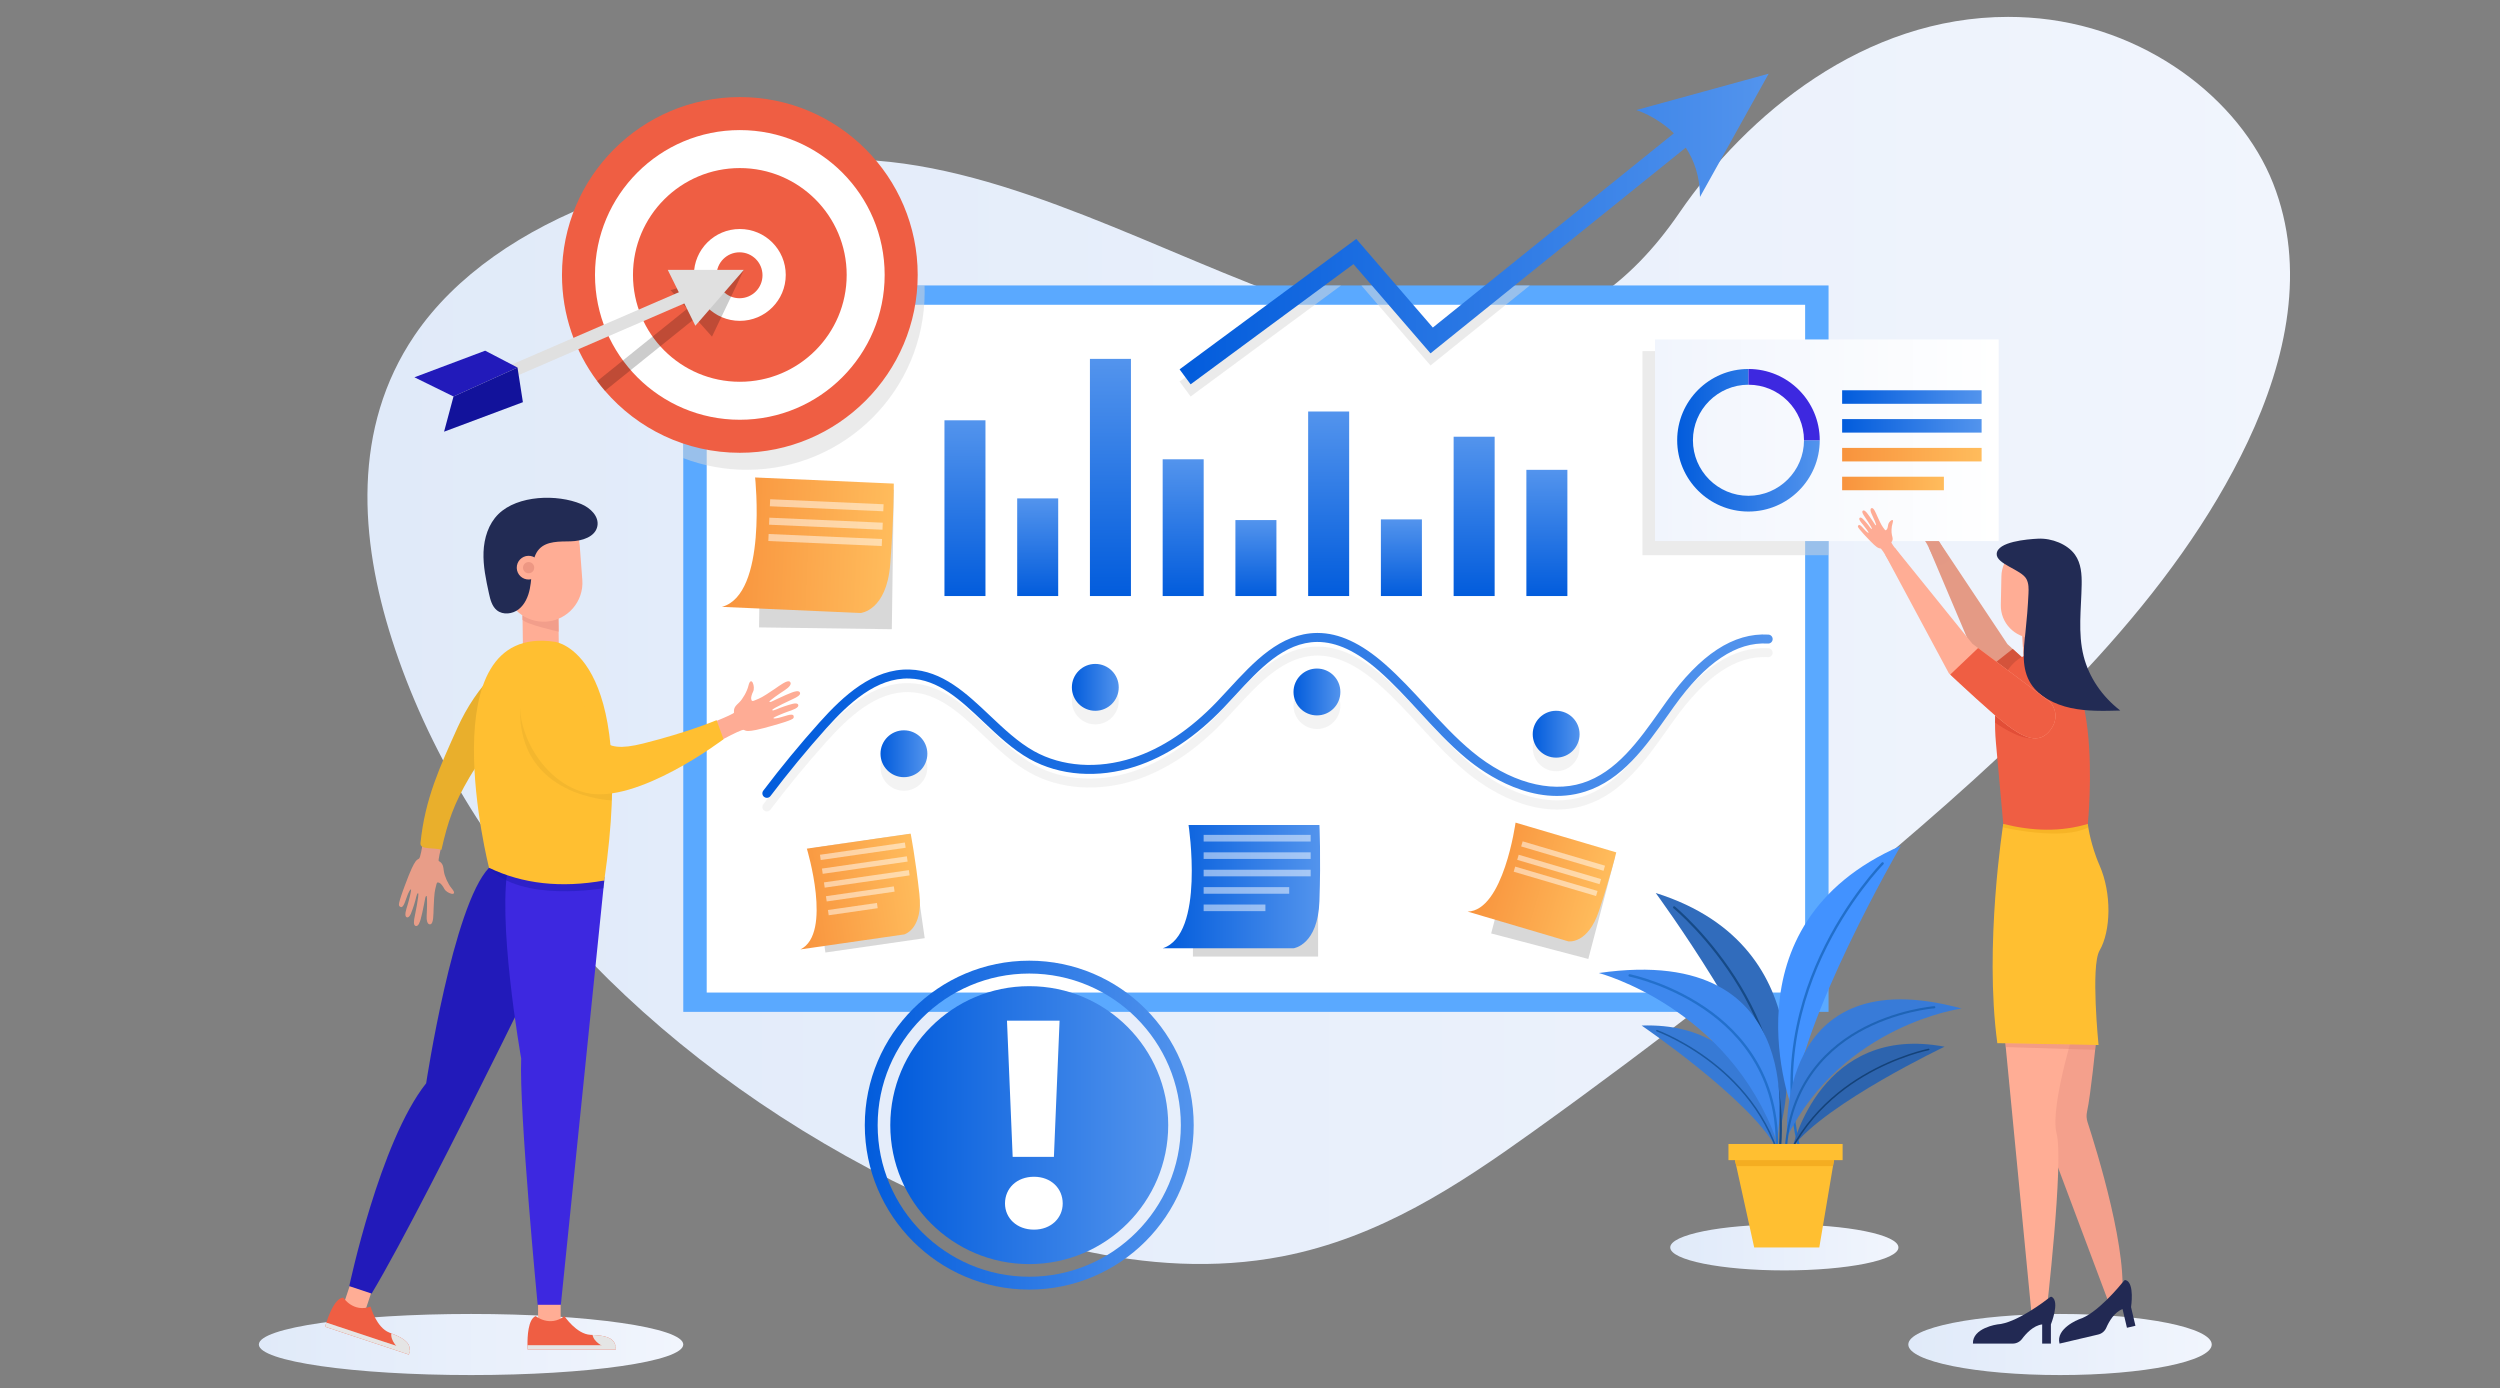 <?xml version="1.0" encoding="UTF-8" standalone="no"?>
<svg
   xmlns:dc="http://purl.org/dc/elements/1.1/"
   xmlns:cc="http://creativecommons.org/ns#"
   xmlns:rdf="http://www.w3.org/1999/02/22-rdf-syntax-ns#"
   xmlns:svg="http://www.w3.org/2000/svg"
   xmlns="http://www.w3.org/2000/svg"
   xmlns:sodipodi="http://sodipodi.sourceforge.net/DTD/sodipodi-0.dtd"
   xmlns:inkscape="http://www.inkscape.org/namespaces/inkscape"
   id="a02f2390-8fa7-48a9-96f1-2ec5f63ecbc1"
   data-name="Layer 1"
   width="1156"
   height="642"
   viewBox="0 0 1156 642"
   version="1.1"
   sodipodi:docname="Chulbuldesign_social.svg"
   inkscape:version="0.92.4 (5da689c313, 2019-01-14)">
  <rect x="0" y="0" width="1156" height="642" fill="#808080" stroke="none"/>
  <defs
     id="defs3777">
    <linearGradient
       id="linearGradient194"
       spreadMethod="pad"
       gradientTransform="matrix(82.561,0,0,-82.561,292.695,108.491)"
       gradientUnits="userSpaceOnUse"
       y2="0"
       x2="1"
       y1="0"
       x1="0">
      <stop
         id="stop190"
         offset="0"
         style="stop-opacity:1;stop-color:#e0eaf9" />
      <stop
         id="stop192"
         offset="1"
         style="stop-opacity:1;stop-color:#f1f5fd" />
    </linearGradient>
    <linearGradient
       id="linearGradient214"
       spreadMethod="pad"
       gradientTransform="matrix(59.024,0,0,-59.024,613.553,108.491)"
       gradientUnits="userSpaceOnUse"
       y2="0"
       x2="1"
       y1="0"
       x1="0">
      <stop
         id="stop210"
         offset="0"
         style="stop-opacity:1;stop-color:#e0eaf9" />
      <stop
         id="stop212"
         offset="1"
         style="stop-opacity:1;stop-color:#f1f5fd" />
    </linearGradient>
    <linearGradient
       id="linearGradient234"
       spreadMethod="pad"
       gradientTransform="matrix(44.388,0,0,-44.388,567.243,127.374)"
       gradientUnits="userSpaceOnUse"
       y2="0"
       x2="1"
       y1="0"
       x1="0">
      <stop
         id="stop230"
         offset="0"
         style="stop-opacity:1;stop-color:#e0eaf9" />
      <stop
         id="stop232"
         offset="1"
         style="stop-opacity:1;stop-color:#f1f5fd" />
    </linearGradient>
    <linearGradient
       id="linearGradient254"
       spreadMethod="pad"
       gradientTransform="matrix(373.989,0,0,-373.989,313.819,245.447)"
       gradientUnits="userSpaceOnUse"
       y2="0"
       x2="1"
       y1="0"
       x1="0">
      <stop
         id="stop250"
         offset="0"
         style="stop-opacity:1;stop-color:#e0eaf9" />
      <stop
         id="stop252"
         offset="1"
         style="stop-opacity:1;stop-color:#f1f5fd" />
    </linearGradient>
    <clipPath
       id="clipPath264"
       clipPathUnits="userSpaceOnUse">
      <path
         inkscape:connector-curvature="0"
         id="path262"
         d="M 0,500 H 750 V 0 H 0 Z" />
    </clipPath>
    <linearGradient
       id="linearGradient286"
       spreadMethod="pad"
       gradientTransform="matrix(0,34.187,34.187,0,430.05,254.085)"
       gradientUnits="userSpaceOnUse"
       y2="0"
       x2="1"
       y1="0"
       x1="0">
      <stop
         id="stop282"
         offset="0"
         style="stop-opacity:1;stop-color:#025cdc" />
      <stop
         id="stop284"
         offset="1"
         style="stop-opacity:1;stop-color:#5394ed" />
    </linearGradient>
    <linearGradient
       id="linearGradient306"
       spreadMethod="pad"
       gradientTransform="matrix(0,46.133,46.133,0,458.349,254.085)"
       gradientUnits="userSpaceOnUse"
       y2="0"
       x2="1"
       y1="0"
       x1="0">
      <stop
         id="stop302"
         offset="0"
         style="stop-opacity:1;stop-color:#025cdc" />
      <stop
         id="stop304"
         offset="1"
         style="stop-opacity:1;stop-color:#5394ed" />
    </linearGradient>
    <linearGradient
       id="linearGradient326"
       spreadMethod="pad"
       gradientTransform="matrix(0,18.993,18.993,0,444.199,254.085)"
       gradientUnits="userSpaceOnUse"
       y2="0"
       x2="1"
       y1="0"
       x1="0">
      <stop
         id="stop322"
         offset="0"
         style="stop-opacity:1;stop-color:#025cdc" />
      <stop
         id="stop324"
         offset="1"
         style="stop-opacity:1;stop-color:#5394ed" />
    </linearGradient>
    <linearGradient
       id="linearGradient346"
       spreadMethod="pad"
       gradientTransform="matrix(0,14.909,14.909,0,514.947,254.085)"
       gradientUnits="userSpaceOnUse"
       y2="0"
       x2="1"
       y1="0"
       x1="0">
      <stop
         id="stop342"
         offset="0"
         style="stop-opacity:1;stop-color:#025cdc" />
      <stop
         id="stop344"
         offset="1"
         style="stop-opacity:1;stop-color:#5394ed" />
    </linearGradient>
    <linearGradient
       id="linearGradient366"
       spreadMethod="pad"
       gradientTransform="matrix(0,24.549,24.549,0,543.246,254.085)"
       gradientUnits="userSpaceOnUse"
       y2="0"
       x2="1"
       y1="0"
       x1="0">
      <stop
         id="stop362"
         offset="0"
         style="stop-opacity:1;stop-color:#025cdc" />
      <stop
         id="stop364"
         offset="1"
         style="stop-opacity:1;stop-color:#5394ed" />
    </linearGradient>
    <linearGradient
       id="linearGradient386"
       spreadMethod="pad"
       gradientTransform="matrix(0,30.99,30.99,0,529.096,254.085)"
       gradientUnits="userSpaceOnUse"
       y2="0"
       x2="1"
       y1="0"
       x1="0">
      <stop
         id="stop382"
         offset="0"
         style="stop-opacity:1;stop-color:#025cdc" />
      <stop
         id="stop384"
         offset="1"
         style="stop-opacity:1;stop-color:#5394ed" />
    </linearGradient>
    <linearGradient
       id="linearGradient406"
       spreadMethod="pad"
       gradientTransform="matrix(0,26.601,26.601,0,472.498,254.085)"
       gradientUnits="userSpaceOnUse"
       y2="0"
       x2="1"
       y1="0"
       x1="0">
      <stop
         id="stop402"
         offset="0"
         style="stop-opacity:1;stop-color:#025cdc" />
      <stop
         id="stop404"
         offset="1"
         style="stop-opacity:1;stop-color:#5394ed" />
    </linearGradient>
    <linearGradient
       id="linearGradient426"
       spreadMethod="pad"
       gradientTransform="matrix(0,35.896,35.896,0,500.797,254.085)"
       gradientUnits="userSpaceOnUse"
       y2="0"
       x2="1"
       y1="0"
       x1="0">
      <stop
         id="stop422"
         offset="0"
         style="stop-opacity:1;stop-color:#025cdc" />
      <stop
         id="stop424"
         offset="1"
         style="stop-opacity:1;stop-color:#5394ed" />
    </linearGradient>
    <linearGradient
       id="linearGradient446"
       spreadMethod="pad"
       gradientTransform="matrix(0,14.778,14.778,0,486.648,254.085)"
       gradientUnits="userSpaceOnUse"
       y2="0"
       x2="1"
       y1="0"
       x1="0">
      <stop
         id="stop442"
         offset="0"
         style="stop-opacity:1;stop-color:#025cdc" />
      <stop
         id="stop444"
         offset="1"
         style="stop-opacity:1;stop-color:#5394ed" />
    </linearGradient>
    <clipPath
       id="clipPath456"
       clipPathUnits="userSpaceOnUse">
      <path
         inkscape:connector-curvature="0"
         id="path454"
         d="M 0,500 H 750 V 0 H 0 Z" />
    </clipPath>
    <clipPath
       id="clipPath464"
       clipPathUnits="userSpaceOnUse">
      <path
         inkscape:connector-curvature="0"
         id="path462"
         d="M 390.641,244.256 H 587.166 V 212.181 H 390.641 Z" />
    </clipPath>
    <linearGradient
       id="linearGradient506"
       spreadMethod="pad"
       gradientTransform="matrix(196.525,0,0,-196.525,390.641,230.866)"
       gradientUnits="userSpaceOnUse"
       y2="0"
       x2="1"
       y1="0"
       x1="0">
      <stop
         id="stop502"
         offset="0"
         style="stop-opacity:1;stop-color:#025cdc" />
      <stop
         id="stop504"
         offset="1"
         style="stop-opacity:1;stop-color:#5394ed" />
    </linearGradient>
    <linearGradient
       id="linearGradient526"
       spreadMethod="pad"
       gradientTransform="matrix(9.116,0,0,-9.116,413.621,223.409)"
       gradientUnits="userSpaceOnUse"
       y2="0"
       x2="1"
       y1="0"
       x1="0">
      <stop
         id="stop522"
         offset="0"
         style="stop-opacity:1;stop-color:#025cdc" />
      <stop
         id="stop524"
         offset="1"
         style="stop-opacity:1;stop-color:#5394ed" />
    </linearGradient>
    <linearGradient
       id="linearGradient546"
       spreadMethod="pad"
       gradientTransform="matrix(9.116,0,0,-9.116,450.847,236.324)"
       gradientUnits="userSpaceOnUse"
       y2="0"
       x2="1"
       y1="0"
       x1="0">
      <stop
         id="stop542"
         offset="0"
         style="stop-opacity:1;stop-color:#025cdc" />
      <stop
         id="stop544"
         offset="1"
         style="stop-opacity:1;stop-color:#5394ed" />
    </linearGradient>
    <linearGradient
       id="linearGradient566"
       spreadMethod="pad"
       gradientTransform="matrix(9.116,0,0,-9.116,493.96,235.425)"
       gradientUnits="userSpaceOnUse"
       y2="0"
       x2="1"
       y1="0"
       x1="0">
      <stop
         id="stop562"
         offset="0"
         style="stop-opacity:1;stop-color:#025cdc" />
      <stop
         id="stop564"
         offset="1"
         style="stop-opacity:1;stop-color:#5394ed" />
    </linearGradient>
    <linearGradient
       id="linearGradient586"
       spreadMethod="pad"
       gradientTransform="matrix(9.116,0,0,-9.116,540.492,227.207)"
       gradientUnits="userSpaceOnUse"
       y2="0"
       x2="1"
       y1="0"
       x1="0">
      <stop
         id="stop582"
         offset="0"
         style="stop-opacity:1;stop-color:#025cdc" />
      <stop
         id="stop584"
         offset="1"
         style="stop-opacity:1;stop-color:#5394ed" />
    </linearGradient>
    <clipPath
       id="clipPath596"
       clipPathUnits="userSpaceOnUse">
      <path
         inkscape:connector-curvature="0"
         id="path594"
         d="M 0,500 H 750 V 0 H 0 Z" />
    </clipPath>
    <linearGradient
       id="linearGradient616"
       spreadMethod="pad"
       gradientTransform="matrix(30.625,0,0,-30.625,468.51,197.556)"
       gradientUnits="userSpaceOnUse"
       y2="0"
       x2="1"
       y1="0"
       x1="0">
      <stop
         id="stop612"
         offset="0"
         style="stop-opacity:1;stop-color:#025cdc" />
      <stop
         id="stop614"
         offset="1"
         style="stop-opacity:1;stop-color:#5394ed" />
    </linearGradient>
    <clipPath
       id="clipPath626"
       clipPathUnits="userSpaceOnUse">
      <path
         inkscape:connector-curvature="0"
         id="path624"
         d="M 0,500 H 750 V 0 H 0 Z" />
    </clipPath>
    <clipPath
       id="clipPath634"
       clipPathUnits="userSpaceOnUse">
      <path
         inkscape:connector-curvature="0"
         id="path632"
         d="m 476.48,207.622 h 20.821 v -1.29 H 476.48 Z" />
    </clipPath>
    <clipPath
       id="clipPath648"
       clipPathUnits="userSpaceOnUse">
      <path
         inkscape:connector-curvature="0"
         id="path646"
         d="m 476.48,204.236 h 20.821 v -1.291 H 476.48 Z" />
    </clipPath>
    <clipPath
       id="clipPath662"
       clipPathUnits="userSpaceOnUse">
      <path
         inkscape:connector-curvature="0"
         id="path660"
         d="m 476.48,200.85 h 20.821 v -1.291 H 476.48 Z" />
    </clipPath>
    <clipPath
       id="clipPath676"
       clipPathUnits="userSpaceOnUse">
      <path
         inkscape:connector-curvature="0"
         id="path674"
         d="m 476.48,197.464 h 16.647 v -1.291 H 476.48 Z" />
    </clipPath>
    <clipPath
       id="clipPath690"
       clipPathUnits="userSpaceOnUse">
      <path
         inkscape:connector-curvature="0"
         id="path688"
         d="m 476.48,194.077 h 12.013 v -1.29 H 476.48 Z" />
    </clipPath>
    <linearGradient
       id="linearGradient718"
       spreadMethod="pad"
       gradientTransform="matrix(24.295,3.509,3.509,-24.295,396.675,194.859)"
       gradientUnits="userSpaceOnUse"
       y2="0"
       x2="1"
       y1="0"
       x1="0">
      <stop
         id="stop714"
         offset="0"
         style="stop-opacity:1;stop-color:#f8933d" />
      <stop
         id="stop716"
         offset="1"
         style="stop-opacity:1;stop-color:#ffbc5c" />
    </linearGradient>
    <clipPath
       id="clipPath728"
       clipPathUnits="userSpaceOnUse">
      <path
         inkscape:connector-curvature="0"
         id="path726"
         d="M 0,500 H 750 V 0 H 0 Z" />
    </clipPath>
    <clipPath
       id="clipPath736"
       clipPathUnits="userSpaceOnUse">
      <path
         inkscape:connector-curvature="0"
         id="path734"
         d="m 401.845,206.143 h 16.665 v -3.409 h -16.665 z" />
    </clipPath>
    <clipPath
       id="clipPath752"
       clipPathUnits="userSpaceOnUse">
      <path
         inkscape:connector-curvature="0"
         id="path750"
         d="m 402.233,203.457 h 16.665 v -3.409 h -16.665 z" />
    </clipPath>
    <clipPath
       id="clipPath768"
       clipPathUnits="userSpaceOnUse">
      <path
         inkscape:connector-curvature="0"
         id="path766"
         d="m 402.621,200.771 h 16.665 v -3.409 h -16.665 z" />
    </clipPath>
    <clipPath
       id="clipPath784"
       clipPathUnits="userSpaceOnUse">
      <path
         inkscape:connector-curvature="0"
         id="path782"
         d="m 403.008,197.606 h 13.355 v -2.931 h -13.355 z" />
    </clipPath>
    <clipPath
       id="clipPath800"
       clipPathUnits="userSpaceOnUse">
      <path
         inkscape:connector-curvature="0"
         id="path798"
         d="m 403.396,194.389 h 9.679 v -2.4 h -9.679 z" />
    </clipPath>
    <linearGradient
       id="linearGradient830"
       spreadMethod="pad"
       gradientTransform="matrix(23.565,-6.965,-6.965,-23.565,530.555,201.93)"
       gradientUnits="userSpaceOnUse"
       y2="0"
       x2="1"
       y1="0"
       x1="0">
      <stop
         id="stop826"
         offset="0"
         style="stop-opacity:1;stop-color:#f8933d" />
      <stop
         id="stop828"
         offset="1"
         style="stop-opacity:1;stop-color:#ffbc5c" />
    </linearGradient>
    <clipPath
       id="clipPath840"
       clipPathUnits="userSpaceOnUse">
      <path
         inkscape:connector-curvature="0"
         id="path838"
         d="M 0,500 H 750 V 0 H 0 Z" />
    </clipPath>
    <clipPath
       id="clipPath848"
       clipPathUnits="userSpaceOnUse">
      <path
         inkscape:connector-curvature="0"
         id="path846"
         d="m 538.242,206.368 h 16.315 v -5.729 h -16.315 z" />
    </clipPath>
    <clipPath
       id="clipPath864"
       clipPathUnits="userSpaceOnUse">
      <path
         inkscape:connector-curvature="0"
         id="path862"
         d="m 537.471,203.762 h 16.316 v -5.728 h -16.316 z" />
    </clipPath>
    <clipPath
       id="clipPath880"
       clipPathUnits="userSpaceOnUse">
      <path
         inkscape:connector-curvature="0"
         id="path878"
         d="m 536.79,201.456 h 16.315 v -5.729 H 536.79 Z" />
    </clipPath>
    <linearGradient
       id="linearGradient910"
       spreadMethod="pad"
       gradientTransform="matrix(32.45,-1.435,-1.435,-32.45,383.334,264.683)"
       gradientUnits="userSpaceOnUse"
       y2="0"
       x2="1"
       y1="0"
       x1="0">
      <stop
         id="stop906"
         offset="0"
         style="stop-opacity:1;stop-color:#f8933d" />
      <stop
         id="stop908"
         offset="1"
         style="stop-opacity:1;stop-color:#ffbc5c" />
    </linearGradient>
    <clipPath
       id="clipPath920"
       clipPathUnits="userSpaceOnUse">
      <path
         inkscape:connector-curvature="0"
         id="path918"
         d="M 0,500 H 750 V 0 H 0 Z" />
    </clipPath>
    <clipPath
       id="clipPath928"
       clipPathUnits="userSpaceOnUse">
      <path
         inkscape:connector-curvature="0"
         id="path926"
         d="m 392.099,272.917 h 22.122 v -2.343 h -22.122 z" />
    </clipPath>
    <clipPath
       id="clipPath944"
       clipPathUnits="userSpaceOnUse">
      <path
         inkscape:connector-curvature="0"
         id="path942"
         d="m 391.94,269.329 h 22.123 v -2.343 H 391.94 Z" />
    </clipPath>
    <clipPath
       id="clipPath960"
       clipPathUnits="userSpaceOnUse">
      <path
         inkscape:connector-curvature="0"
         id="path958"
         d="m 391.799,266.153 h 22.123 v -2.343 h -22.123 z" />
    </clipPath>
    <clipPath
       id="clipPath976"
       clipPathUnits="userSpaceOnUse">
      <path
         inkscape:connector-curvature="0"
         id="path974"
         d="M 561.841,301.742 H 598.04 V 262.034 H 561.841 Z" />
    </clipPath>
    <linearGradient
       id="linearGradient1012"
       spreadMethod="pad"
       gradientTransform="matrix(66.858,0,0,-66.858,564.276,284.388)"
       gradientUnits="userSpaceOnUse"
       y2="0"
       x2="1"
       y1="0"
       x1="0">
      <stop
         id="stop1008"
         offset="0"
         style="stop-opacity:1;stop-color:#f1f5fd" />
      <stop
         id="stop1010"
         offset="1"
         style="stop-opacity:1;stop-color:#ffffff" />
    </linearGradient>
    <linearGradient
       id="linearGradient1032"
       spreadMethod="pad"
       gradientTransform="matrix(27.73,0,0,-27.73,568.594,284.388)"
       gradientUnits="userSpaceOnUse"
       y2="0"
       x2="1"
       y1="0"
       x1="0">
      <stop
         id="stop1028"
         offset="0"
         style="stop-opacity:1;stop-color:#025cdc" />
      <stop
         id="stop1030"
         offset="1"
         style="stop-opacity:1;stop-color:#5394ed" />
    </linearGradient>
    <clipPath
       id="clipPath1042"
       clipPathUnits="userSpaceOnUse">
      <path
         inkscape:connector-curvature="0"
         id="path1040"
         d="M 0,500 H 750 V 0 H 0 Z" />
    </clipPath>
    <linearGradient
       id="linearGradient1064"
       spreadMethod="pad"
       gradientTransform="matrix(27.131,0,0,-27.131,600.682,292.795)"
       gradientUnits="userSpaceOnUse"
       y2="0"
       x2="1"
       y1="0"
       x1="0">
      <stop
         id="stop1060"
         offset="0"
         style="stop-opacity:1;stop-color:#025cdc" />
      <stop
         id="stop1062"
         offset="1"
         style="stop-opacity:1;stop-color:#5394ed" />
    </linearGradient>
    <linearGradient
       id="linearGradient1084"
       spreadMethod="pad"
       gradientTransform="matrix(27.131,0,0,-27.131,600.682,287.19)"
       gradientUnits="userSpaceOnUse"
       y2="0"
       x2="1"
       y1="0"
       x1="0">
      <stop
         id="stop1080"
         offset="0"
         style="stop-opacity:1;stop-color:#025cdc" />
      <stop
         id="stop1082"
         offset="1"
         style="stop-opacity:1;stop-color:#5394ed" />
    </linearGradient>
    <linearGradient
       id="linearGradient1104"
       spreadMethod="pad"
       gradientTransform="matrix(27.131,0,0,-27.131,600.682,281.585)"
       gradientUnits="userSpaceOnUse"
       y2="0"
       x2="1"
       y1="0"
       x1="0">
      <stop
         id="stop1100"
         offset="0"
         style="stop-opacity:1;stop-color:#f8933d" />
      <stop
         id="stop1102"
         offset="1"
         style="stop-opacity:1;stop-color:#ffbc5c" />
    </linearGradient>
    <linearGradient
       id="linearGradient1124"
       spreadMethod="pad"
       gradientTransform="matrix(19.793,0,0,-19.793,600.682,275.98)"
       gradientUnits="userSpaceOnUse"
       y2="0"
       x2="1"
       y1="0"
       x1="0">
      <stop
         id="stop1120"
         offset="0"
         style="stop-opacity:1;stop-color:#f8933d" />
      <stop
         id="stop1122"
         offset="1"
         style="stop-opacity:1;stop-color:#ffbc5c" />
    </linearGradient>
    <clipPath
       id="clipPath1134"
       clipPathUnits="userSpaceOnUse">
      <path
         inkscape:connector-curvature="0"
         id="path1132"
         d="M 0,500 H 750 V 0 H 0 Z" />
    </clipPath>
    <clipPath
       id="clipPath1162"
       clipPathUnits="userSpaceOnUse">
      <path
         inkscape:connector-curvature="0"
         id="path1160"
         d="m 632.434,167.082 h 17.563 v -1.266 h -17.563 z" />
    </clipPath>
    <clipPath
       id="clipPath1178"
       clipPathUnits="userSpaceOnUse">
      <path
         inkscape:connector-curvature="0"
         id="path1176"
         d="m 631.924,209.761 h 16.648 v -1.882 h -16.648 z" />
    </clipPath>
    <clipPath
       id="clipPath1214"
       clipPathUnits="userSpaceOnUse">
      <path
         inkscape:connector-curvature="0"
         id="path1212"
         d="m 630.426,231.349 h 7.394 v -4.945 h -7.394 z" />
    </clipPath>
    <clipPath
       id="clipPath1280"
       clipPathUnits="userSpaceOnUse">
      <path
         inkscape:connector-curvature="0"
         id="path1278"
         d="m 337.468,201.23 h 22.52 v -4.572 h -22.52 z" />
    </clipPath>
    <clipPath
       id="clipPath1332"
       clipPathUnits="userSpaceOnUse">
      <path
         inkscape:connector-curvature="0"
         id="path1330"
         d="m 343.496,232.38 h 17.933 v -18.049 h -17.933 z" />
    </clipPath>
    <clipPath
       id="clipPath1414"
       clipPathUnits="userSpaceOnUse">
      <path
         inkscape:connector-curvature="0"
         id="path1412"
         d="M 375.256,314.502 H 422.21 V 278.637 H 375.256 Z" />
    </clipPath>
    <clipPath
       id="clipPath1450"
       clipPathUnits="userSpaceOnUse">
      <path
         inkscape:connector-curvature="0"
         id="path1448"
         d="m 358.51,317.537 h 28.533 V 294.006 H 358.51 Z" />
    </clipPath>
    <clipPath
       id="clipPath1482"
       clipPathUnits="userSpaceOnUse">
      <path
         inkscape:connector-curvature="0"
         id="path1480"
         d="m 471.796,314.502 h 68.133 v -21.601 h -68.133 z" />
    </clipPath>
    <linearGradient
       id="linearGradient1512"
       spreadMethod="pad"
       gradientTransform="matrix(114.596,0,0,-114.596,471.799,325.483)"
       gradientUnits="userSpaceOnUse"
       y2="0"
       x2="1"
       y1="0"
       x1="0">
      <stop
         id="stop1508"
         offset="0"
         style="stop-opacity:1;stop-color:#025cdc" />
      <stop
         id="stop1510"
         offset="1"
         style="stop-opacity:1;stop-color:#5394ed" />
    </linearGradient>
    <linearGradient
       id="linearGradient1532"
       spreadMethod="pad"
       gradientTransform="matrix(54.064,0,0,-54.064,415.524,151.162)"
       gradientUnits="userSpaceOnUse"
       y2="0"
       x2="1"
       y1="0"
       x1="0">
      <stop
         id="stop1528"
         offset="0"
         style="stop-opacity:1;stop-color:#025cdc" />
      <stop
         id="stop1530"
         offset="1"
         style="stop-opacity:1;stop-color:#5394ed" />
    </linearGradient>
    <linearGradient
       id="linearGradient1552"
       spreadMethod="pad"
       gradientTransform="matrix(63.982,0,0,-63.982,410.565,151.162)"
       gradientUnits="userSpaceOnUse"
       y2="0"
       x2="1"
       y1="0"
       x1="0">
      <stop
         id="stop1548"
         offset="0"
         style="stop-opacity:1;stop-color:#025cdc" />
      <stop
         id="stop1550"
         offset="1"
         style="stop-opacity:1;stop-color:#5394ed" />
    </linearGradient>
    <clipPath
       id="clipPath1562"
       clipPathUnits="userSpaceOnUse">
      <path
         inkscape:connector-curvature="0"
         id="path1560"
         d="M 0,500 H 750 V 0 H 0 Z" />
    </clipPath>
  </defs>
  <sodipodi:namedview
     pagecolor="#ffffff"
     bordercolor="#666666"
     borderopacity="1"
     objecttolerance="10"
     gridtolerance="10"
     guidetolerance="10"
     inkscape:pageopacity="0"
     inkscape:pageshadow="2"
     inkscape:window-width="1366"
     inkscape:window-height="705"
     id="namedview3775"
     showgrid="false"
     inkscape:zoom="0.69849852"
     inkscape:cx="616.10447"
     inkscape:cy="297.42738"
     inkscape:window-x="-8"
     inkscape:window-y="-8"
     inkscape:window-maximized="1"
     inkscape:current-layer="a02f2390-8fa7-48a9-96f1-2ec5f63ecbc1" />
  <title
     id="title3618">teacher</title>
  <g
     id="g3451"
     transform="matrix(6.734,0,0,6.734,-123.012,-584.194)">
    <g
       transform="matrix(0.353,0,0,-0.353,-67.28,217.373)"
       id="g178">
      <g
         id="g180">
        <g
           id="g186">
          <g
             id="g188">
            <path
               inkscape:connector-curvature="0"
               id="path196"
               style="fill:url(#linearGradient194);stroke:none"
               d="m 292.695,108.491 c 0,-3.283 18.482,-5.943 41.281,-5.943 v 0 c 22.797,0 41.28,2.66 41.28,5.943 v 0 c 0,3.283 -18.483,5.942 -41.28,5.942 v 0 c -22.799,0 -41.281,-2.659 -41.281,-5.942" />
          </g>
        </g>
      </g>
    </g>
    <g
       transform="matrix(0.353,0,0,-0.353,-67.28,217.373)"
       id="g198">
      <g
         id="g200">
        <g
           id="g206">
          <g
             id="g208">
            <path
               inkscape:connector-curvature="0"
               id="path216"
               style="fill:url(#linearGradient214);stroke:none"
               d="m 613.552,108.491 c 0,-3.283 13.214,-5.943 29.513,-5.943 v 0 c 16.299,0 29.512,2.66 29.512,5.943 v 0 c 0,3.283 -13.213,5.942 -29.512,5.942 v 0 c -16.299,0 -29.513,-2.659 -29.513,-5.942" />
          </g>
        </g>
      </g>
    </g>
    <g
       transform="matrix(0.353,0,0,-0.353,-67.28,217.373)"
       id="g218">
      <g
         id="g220">
        <g
           id="g226">
          <g
             id="g228">
            <path
               inkscape:connector-curvature="0"
               id="path236"
               style="fill:url(#linearGradient234);stroke:none"
               d="m 567.242,127.374 c 0,-2.468 9.938,-4.47 22.194,-4.47 v 0 c 12.258,0 22.195,2.002 22.195,4.47 v 0 c 0,2.469 -9.937,4.47 -22.195,4.47 v 0 c -12.256,0 -22.194,-2.001 -22.194,-4.47" />
          </g>
        </g>
      </g>
    </g>
    <g
       transform="matrix(0.353,0,0,-0.353,-67.28,217.373)"
       id="g238">
      <g
         id="g240">
        <g
           id="g246">
          <g
             id="g248">
            <path
               inkscape:connector-curvature="0"
               id="path256"
               style="fill:url(#linearGradient254);stroke:none"
               d="m 569.007,328.617 c -39.973,-58.355 -101.849,7.862 -158.818,10.321 v 0 c -34.586,1.492 -71.431,-10.862 -87.224,-34.188 v 0 c -12.167,-17.97 -10.658,-39.565 -4.36,-59.185 v 0 c 13.648,-42.519 49.049,-80.819 97.154,-105.112 v 0 c 22.422,-11.323 49.872,-19.863 75.994,-14.82 v 0 c 18.969,3.662 34.336,13.912 48.554,24.093 v 0 c 24.514,17.553 48.022,35.912 70.435,55.005 v 0 c 27.945,23.806 54.653,49.374 68.836,79.35 v 0 c 7.616,16.096 11.393,33.902 4.936,50.287 v 0 c -6.458,16.384 -24.985,30.78 -47.5,32.243 v 0 c -1.356,0.088 -2.705,0.132 -4.038,0.132 v 0 c -27.984,0.001 -50.826,-18.938 -63.969,-38.126" />
          </g>
        </g>
      </g>
    </g>
    <g
       transform="matrix(0.353,0,0,-0.353,-67.28,217.373)"
       id="g258">
      <g
         clip-path="url(#clipPath264)"
         id="g260">
        <path
           inkscape:connector-curvature="0"
           id="path266"
           style="fill:#5aa9ff;fill-opacity:1;fill-rule:nonzero;stroke:none"
           d="M 598.039,173.198 H 375.256 v 141.304 h 222.783 z" />
        <path
           inkscape:connector-curvature="0"
           id="path268"
           style="fill:#ffffff;fill-opacity:1;fill-rule:nonzero;stroke:none"
           d="M 593.481,176.956 H 379.814 v 133.786 h 213.667 z" />
      </g>
    </g>
    <g
       transform="matrix(0.353,0,0,-0.353,-67.28,217.373)"
       id="g270">
      <g
         id="g272">
        <g
           id="g278">
          <g
             id="g280">
            <path
               inkscape:connector-curvature="0"
               id="path288"
               style="fill:url(#linearGradient286);stroke:none"
               d="m 426.062,254.085 h 7.977 v 34.186 h -7.977 z" />
          </g>
        </g>
      </g>
    </g>
    <g
       transform="matrix(0.353,0,0,-0.353,-67.28,217.373)"
       id="g290">
      <g
         id="g292">
        <g
           id="g298">
          <g
             id="g300">
            <path
               inkscape:connector-curvature="0"
               id="path308"
               style="fill:url(#linearGradient306);stroke:none"
               d="m 454.361,254.085 h 7.977 v 46.133 h -7.977 z" />
          </g>
        </g>
      </g>
    </g>
    <g
       transform="matrix(0.353,0,0,-0.353,-67.28,217.373)"
       id="g310">
      <g
         id="g312">
        <g
           id="g318">
          <g
             id="g320">
            <path
               inkscape:connector-curvature="0"
               id="path328"
               style="fill:url(#linearGradient326);stroke:none"
               d="m 440.211,254.085 h 7.977 v 18.993 h -7.977 z" />
          </g>
        </g>
      </g>
    </g>
    <g
       transform="matrix(0.353,0,0,-0.353,-67.28,217.373)"
       id="g330">
      <g
         id="g332">
        <g
           id="g338">
          <g
             id="g340">
            <path
               inkscape:connector-curvature="0"
               id="path348"
               style="fill:url(#linearGradient346);stroke:none"
               d="m 510.958,254.085 h 7.978 v 14.909 h -7.978 z" />
          </g>
        </g>
      </g>
    </g>
    <g
       transform="matrix(0.353,0,0,-0.353,-67.28,217.373)"
       id="g350">
      <g
         id="g352">
        <g
           id="g358">
          <g
             id="g360">
            <path
               inkscape:connector-curvature="0"
               id="path368"
               style="fill:url(#linearGradient366);stroke:none"
               d="m 539.258,254.085 h 7.977 v 24.549 h -7.977 z" />
          </g>
        </g>
      </g>
    </g>
    <g
       transform="matrix(0.353,0,0,-0.353,-67.28,217.373)"
       id="g370">
      <g
         id="g372">
        <g
           id="g378">
          <g
             id="g380">
            <path
               inkscape:connector-curvature="0"
               id="path388"
               style="fill:url(#linearGradient386);stroke:none"
               d="m 525.108,254.085 h 7.978 v 30.991 h -7.978 z" />
          </g>
        </g>
      </g>
    </g>
    <g
       transform="matrix(0.353,0,0,-0.353,-67.28,217.373)"
       id="g390">
      <g
         id="g392">
        <g
           id="g398">
          <g
             id="g400">
            <path
               inkscape:connector-curvature="0"
               id="path408"
               style="fill:url(#linearGradient406);stroke:none"
               d="m 468.509,254.085 h 7.977 v 26.6 h -7.977 z" />
          </g>
        </g>
      </g>
    </g>
    <g
       transform="matrix(0.353,0,0,-0.353,-67.28,217.373)"
       id="g410">
      <g
         id="g412">
        <g
           id="g418">
          <g
             id="g420">
            <path
               inkscape:connector-curvature="0"
               id="path428"
               style="fill:url(#linearGradient426);stroke:none"
               d="m 496.809,254.085 h 7.977 v 35.896 h -7.977 z" />
          </g>
        </g>
      </g>
    </g>
    <g
       transform="matrix(0.353,0,0,-0.353,-67.28,217.373)"
       id="g430">
      <g
         id="g432">
        <g
           id="g438">
          <g
             id="g440">
            <path
               inkscape:connector-curvature="0"
               id="path448"
               style="fill:url(#linearGradient446);stroke:none"
               d="m 482.659,254.085 h 7.978 v 14.779 h -7.978 z" />
          </g>
        </g>
      </g>
    </g>
    <g
       transform="matrix(0.353,0,0,-0.353,-67.28,217.373)"
       id="g450">
      <g
         clip-path="url(#clipPath456)"
         id="g452">
        <g
           id="g458">
          <g
             id="g460" />
          <g
             id="g488">
            <g
               style="opacity:0.3"
               id="g486"
               clip-path="url(#clipPath464)">
              <g
                 id="g468"
                 transform="translate(391.515,212.181)">
                <path
                   inkscape:connector-curvature="0"
                   id="path466"
                   style="fill:#d8d8d8;fill-opacity:1;fill-rule:nonzero;stroke:none"
                   d="m 0,0 c -0.184,0 -0.369,0.058 -0.526,0.178 -0.386,0.291 -0.462,0.84 -0.169,1.224 3.446,4.552 7.121,9.014 10.924,13.261 4.671,5.214 10.415,10.522 17.542,10.298 6.364,-0.193 11.064,-4.645 15.61,-8.95 2.698,-2.555 5.487,-5.197 8.598,-6.933 5.42,-3.026 12.391,-3.513 19.126,-1.334 5.733,1.854 11.277,5.551 16.479,10.989 0.744,0.779 1.49,1.587 2.242,2.405 4.925,5.342 10.018,10.867 17.183,10.937 h 0.128 c 4.164,0 8.446,-1.983 13.089,-6.061 2.867,-2.521 5.483,-5.367 8.012,-8.118 2.823,-3.071 5.742,-6.246 8.984,-8.927 7.053,-5.834 15.06,-8.11 21.425,-6.088 6.626,2.105 10.967,8.241 15.165,14.176 0.414,0.584 0.826,1.166 1.236,1.74 6.532,9.124 12.997,13.367 19.781,12.96 0.482,-0.028 0.85,-0.443 0.82,-0.925 -0.028,-0.482 -0.444,-0.851 -0.924,-0.821 -6.142,0.366 -12.101,-3.637 -18.254,-12.233 -0.41,-0.571 -0.82,-1.15 -1.231,-1.732 -4.364,-6.169 -8.878,-12.549 -16.063,-14.832 -9.99,-3.173 -19.461,3.424 -23.071,6.408 -3.333,2.757 -6.294,5.977 -9.156,9.091 -2.498,2.718 -5.082,5.528 -7.879,7.987 -4.35,3.822 -8.256,5.641 -12.045,5.626 C 100.617,30.264 95.785,25.021 91.112,19.951 90.353,19.127 89.6,18.311 88.848,17.524 83.443,11.874 77.655,8.024 71.644,6.08 64.446,3.753 56.97,4.289 51.127,7.551 47.824,9.395 44.954,12.112 42.179,14.741 37.672,19.009 33.416,23.04 27.717,23.213 21.322,23.42 15.935,18.411 11.533,13.496 7.761,9.285 4.116,4.86 0.698,0.347 0.526,0.119 0.265,0 0,0" />
              </g>
              <g
                 id="g472"
                 transform="translate(422.737,220.761)">
                <path
                   inkscape:connector-curvature="0"
                   id="path470"
                   style="fill:#d8d8d8;fill-opacity:1;fill-rule:nonzero;stroke:none"
                   d="m 0,0 c 0,-2.518 -2.04,-4.559 -4.558,-4.559 -2.517,0 -4.558,2.041 -4.558,4.559 0,2.518 2.041,4.559 4.558,4.559 C -2.04,4.559 0,2.518 0,0" />
              </g>
              <g
                 id="g476"
                 transform="translate(459.963,233.676)">
                <path
                   inkscape:connector-curvature="0"
                   id="path474"
                   style="fill:#d8d8d8;fill-opacity:1;fill-rule:nonzero;stroke:none"
                   d="m 0,0 c 0,-2.518 -2.04,-4.559 -4.558,-4.559 -2.517,0 -4.558,2.041 -4.558,4.559 0,2.518 2.041,4.559 4.558,4.559 C -2.04,4.559 0,2.518 0,0" />
              </g>
              <g
                 id="g480"
                 transform="translate(503.076,232.776)">
                <path
                   inkscape:connector-curvature="0"
                   id="path478"
                   style="fill:#d8d8d8;fill-opacity:1;fill-rule:nonzero;stroke:none"
                   d="m 0,0 c 0,-2.517 -2.04,-4.558 -4.558,-4.558 -2.517,0 -4.558,2.041 -4.558,4.558 0,2.518 2.041,4.559 4.558,4.559 C -2.04,4.559 0,2.518 0,0" />
              </g>
              <g
                 id="g484"
                 transform="translate(549.608,224.56)">
                <path
                   inkscape:connector-curvature="0"
                   id="path482"
                   style="fill:#d8d8d8;fill-opacity:1;fill-rule:nonzero;stroke:none"
                   d="m 0,0 c 0,-2.518 -2.041,-4.559 -4.559,-4.559 -2.517,0 -4.557,2.041 -4.557,4.559 0,2.518 2.04,4.558 4.557,4.558 C -2.041,4.558 0,2.518 0,0" />
              </g>
            </g>
          </g>
        </g>
      </g>
    </g>
    <g
       transform="matrix(0.353,0,0,-0.353,-67.28,217.373)"
       id="g490">
      <g
         id="g492">
        <g
           id="g498">
          <g
             id="g500">
            <path
               inkscape:connector-curvature="0"
               id="path508"
               style="fill:url(#linearGradient506);stroke:none"
               d="m 498.523,246.903 c -7.164,-0.069 -12.257,-5.594 -17.182,-10.937 v 0 c -0.752,-0.817 -1.498,-1.626 -2.242,-2.404 v 0 c -5.202,-5.438 -10.746,-9.135 -16.479,-10.988 v 0 c -6.735,-2.179 -13.706,-1.693 -19.127,1.332 v 0 c -3.11,1.737 -5.899,4.379 -8.598,6.934 v 0 c -4.546,4.305 -9.245,8.757 -15.61,8.95 v 0 c -7.126,0.223 -12.87,-5.084 -17.541,-10.299 v 0 c -3.804,-4.247 -7.478,-8.708 -10.924,-13.261 v 0 c -0.294,-0.384 -0.217,-0.932 0.168,-1.225 v 0 c 0.157,-0.118 0.343,-0.176 0.526,-0.176 v 0 c 0.265,0 0.527,0.119 0.699,0.347 v 0 c 3.418,4.513 7.062,8.937 10.835,13.15 v 0 c 4.401,4.914 9.789,9.923 16.184,9.716 v 0 c 5.698,-0.174 9.955,-4.205 14.461,-8.473 v 0 c 2.776,-2.629 5.646,-5.347 8.949,-7.19 v 0 c 5.842,-3.261 13.319,-3.797 20.516,-1.469 v 0 c 6.012,1.943 11.8,5.793 17.204,11.442 v 0 c 0.752,0.787 1.505,1.604 2.265,2.428 v 0 c 4.673,5.07 9.505,10.312 15.914,10.376 v 0 c 3.79,0.014 7.695,-1.805 12.045,-5.627 v 0 c 2.797,-2.46 5.38,-5.269 7.879,-7.988 v 0 c 2.862,-3.113 5.823,-6.334 9.156,-9.091 v 0 c 3.609,-2.984 13.08,-9.581 23.07,-6.407 v 0 c 7.186,2.283 11.699,8.662 16.064,14.832 v 0 c 0.411,0.581 0.82,1.16 1.23,1.733 v 0 c 6.154,8.594 12.113,12.598 18.254,12.232 v 0 c 0.481,-0.03 0.897,0.339 0.925,0.821 v 0 c 0.029,0.482 -0.339,0.896 -0.82,0.924 v 0 c -6.784,0.407 -13.249,-3.836 -19.781,-12.96 v 0 c -0.411,-0.575 -0.823,-1.155 -1.236,-1.74 v 0 c -4.198,-5.934 -8.539,-12.071 -15.165,-14.175 v 0 c -6.365,-2.021 -14.372,0.254 -21.425,6.088 v 0 c -3.242,2.681 -6.162,5.856 -8.984,8.927 v 0 c -2.529,2.752 -5.146,5.598 -8.013,8.118 v 0 c -4.642,4.078 -8.924,6.061 -13.089,6.061 v 0 c -0.042,0 -0.084,0 -0.128,-0.001" />
          </g>
        </g>
      </g>
    </g>
    <g
       transform="matrix(0.353,0,0,-0.353,-67.28,217.373)"
       id="g510">
      <g
         id="g512">
        <g
           id="g518">
          <g
             id="g520">
            <path
               inkscape:connector-curvature="0"
               id="path528"
               style="fill:url(#linearGradient526);stroke:none"
               d="m 413.621,223.408 c 0,-2.517 2.041,-4.558 4.559,-4.558 v 0 c 2.517,0 4.557,2.041 4.557,4.558 v 0 c 0,2.518 -2.04,4.558 -4.557,4.558 v 0 c -2.518,0 -4.559,-2.04 -4.559,-4.558" />
          </g>
        </g>
      </g>
    </g>
    <g
       transform="matrix(0.353,0,0,-0.353,-67.28,217.373)"
       id="g530">
      <g
         id="g532">
        <g
           id="g538">
          <g
             id="g540">
            <path
               inkscape:connector-curvature="0"
               id="path548"
               style="fill:url(#linearGradient546);stroke:none"
               d="m 450.847,236.323 c 0,-2.516 2.041,-4.558 4.558,-4.558 v 0 c 2.518,0 4.558,2.042 4.558,4.558 v 0 c 0,2.518 -2.04,4.558 -4.558,4.558 v 0 c -2.517,0 -4.558,-2.04 -4.558,-4.558" />
          </g>
        </g>
      </g>
    </g>
    <g
       transform="matrix(0.353,0,0,-0.353,-67.28,217.373)"
       id="g550">
      <g
         id="g552">
        <g
           id="g558">
          <g
             id="g560">
            <path
               inkscape:connector-curvature="0"
               id="path568"
               style="fill:url(#linearGradient566);stroke:none"
               d="m 493.96,235.425 c 0,-2.518 2.041,-4.559 4.558,-4.559 v 0 c 2.518,0 4.559,2.041 4.559,4.559 v 0 c 0,2.517 -2.041,4.557 -4.559,4.557 v 0 c -2.517,0 -4.558,-2.04 -4.558,-4.557" />
          </g>
        </g>
      </g>
    </g>
    <g
       transform="matrix(0.353,0,0,-0.353,-67.28,217.373)"
       id="g570">
      <g
         id="g572">
        <g
           id="g578">
          <g
             id="g580">
            <path
               inkscape:connector-curvature="0"
               id="path588"
               style="fill:url(#linearGradient586);stroke:none"
               d="m 540.492,227.207 c 0,-2.518 2.041,-4.558 4.558,-4.558 v 0 c 2.517,0 4.558,2.04 4.558,4.558 v 0 c 0,2.518 -2.041,4.558 -4.558,4.558 v 0 c -2.517,0 -4.558,-2.04 -4.558,-4.558" />
          </g>
        </g>
      </g>
    </g>
    <g
       transform="matrix(0.353,0,0,-0.353,-67.28,217.373)"
       id="g590">
      <g
         clip-path="url(#clipPath596)"
         id="g592">
        <path
           inkscape:connector-curvature="0"
           id="path598"
           style="fill:#d8d8d8;fill-opacity:1;fill-rule:nonzero;stroke:none"
           d="m 498.745,183.954 h -24.352 v 25.592 h 24.352 z" />
      </g>
    </g>
    <g
       transform="matrix(0.353,0,0,-0.353,-67.28,217.373)"
       id="g600">
      <g
         id="g602">
        <g
           id="g608">
          <g
             id="g610">
            <path
               inkscape:connector-curvature="0"
               id="path618"
               style="fill:url(#linearGradient616);stroke:none"
               d="m 473.543,209.546 c 0,0 3.257,-21.316 -5.034,-23.98 v 0 h 25.461 c 0,0 4.737,0.592 5.033,9.177 v 0 c 0.295,8.586 0,14.803 0,14.803 v 0 z" />
          </g>
        </g>
      </g>
    </g>
    <g
       transform="matrix(0.353,0,0,-0.353,-67.28,217.373)"
       id="g620">
      <g
         clip-path="url(#clipPath626)"
         id="g622">
        <g
           id="g628">
          <g
             id="g630" />
          <g
             id="g640">
            <g
               style="opacity:0.5"
               id="g638"
               clip-path="url(#clipPath634)">
              <path
                 inkscape:connector-curvature="0"
                 id="path636"
                 style="fill:#ffffff;fill-opacity:1;fill-rule:nonzero;stroke:none"
                 d="M 497.301,206.332 H 476.48 v 1.29 h 20.821 z" />
            </g>
          </g>
        </g>
        <g
           id="g642">
          <g
             id="g644" />
          <g
             id="g654">
            <g
               style="opacity:0.5"
               id="g652"
               clip-path="url(#clipPath648)">
              <path
                 inkscape:connector-curvature="0"
                 id="path650"
                 style="fill:#ffffff;fill-opacity:1;fill-rule:nonzero;stroke:none"
                 d="M 497.301,202.945 H 476.48 v 1.29 h 20.821 z" />
            </g>
          </g>
        </g>
        <g
           id="g656">
          <g
             id="g658" />
          <g
             id="g668">
            <g
               style="opacity:0.5"
               id="g666"
               clip-path="url(#clipPath662)">
              <path
                 inkscape:connector-curvature="0"
                 id="path664"
                 style="fill:#ffffff;fill-opacity:1;fill-rule:nonzero;stroke:none"
                 d="M 497.301,199.56 H 476.48 v 1.29 h 20.821 z" />
            </g>
          </g>
        </g>
        <g
           id="g670">
          <g
             id="g672" />
          <g
             id="g682">
            <g
               style="opacity:0.5"
               id="g680"
               clip-path="url(#clipPath676)">
              <path
                 inkscape:connector-curvature="0"
                 id="path678"
                 style="fill:#ffffff;fill-opacity:1;fill-rule:nonzero;stroke:none"
                 d="M 493.127,196.173 H 476.48 v 1.291 h 16.647 z" />
            </g>
          </g>
        </g>
        <g
           id="g684">
          <g
             id="g686" />
          <g
             id="g696">
            <g
               style="opacity:0.5"
               id="g694"
               clip-path="url(#clipPath690)">
              <path
                 inkscape:connector-curvature="0"
                 id="path692"
                 style="fill:#ffffff;fill-opacity:1;fill-rule:nonzero;stroke:none"
                 d="m 488.493,192.787 h -12.014 v 1.29 h 12.014 z" />
            </g>
          </g>
        </g>
        <g
           transform="translate(422.22,187.533)"
           id="g698">
          <path
             inkscape:connector-curvature="0"
             id="path700"
             style="fill:#d8d8d8;fill-opacity:1;fill-rule:nonzero;stroke:none"
             d="m 0,0 -19.318,-2.79 -2.933,20.302 19.318,2.79 z" />
        </g>
      </g>
    </g>
    <g
       transform="matrix(0.353,0,0,-0.353,-67.28,217.373)"
       id="g702">
      <g
         id="g704">
        <g
           id="g710">
          <g
             id="g712">
            <path
               inkscape:connector-curvature="0"
               id="path720"
               style="fill:url(#linearGradient718);stroke:none"
               d="m 399.294,204.947 c 0,0 5.026,-16.536 -1.246,-19.599 v 0 l 20.199,2.917 c 0,0 3.69,1.012 2.941,7.857 v 0 c -0.749,6.845 -1.696,11.743 -1.696,11.743 v 0 z" />
          </g>
        </g>
      </g>
    </g>
    <g
       transform="matrix(0.353,0,0,-0.353,-67.28,217.373)"
       id="g722">
      <g
         clip-path="url(#clipPath728)"
         id="g724">
        <g
           id="g730">
          <g
             id="g732" />
          <g
             id="g744">
            <g
               style="opacity:0.5"
               id="g742"
               clip-path="url(#clipPath736)">
              <g
                 id="g740"
                 transform="translate(418.511,205.12)">
                <path
                   inkscape:connector-curvature="0"
                   id="path738"
                   style="fill:#ffffff;fill-opacity:1;fill-rule:nonzero;stroke:none"
                   d="m 0,0 -16.519,-2.386 -0.147,1.024 16.518,2.385 z" />
              </g>
            </g>
          </g>
        </g>
        <g
           id="g746">
          <g
             id="g748" />
          <g
             id="g760">
            <g
               style="opacity:0.5"
               id="g758"
               clip-path="url(#clipPath752)">
              <g
                 id="g756"
                 transform="translate(418.898,202.434)">
                <path
                   inkscape:connector-curvature="0"
                   id="path754"
                   style="fill:#ffffff;fill-opacity:1;fill-rule:nonzero;stroke:none"
                   d="m 0,0 -16.519,-2.386 -0.147,1.024 16.518,2.385 z" />
              </g>
            </g>
          </g>
        </g>
        <g
           id="g762">
          <g
             id="g764" />
          <g
             id="g776">
            <g
               style="opacity:0.5"
               id="g774"
               clip-path="url(#clipPath768)">
              <g
                 id="g772"
                 transform="translate(419.286,199.747)">
                <path
                   inkscape:connector-curvature="0"
                   id="path770"
                   style="fill:#ffffff;fill-opacity:1;fill-rule:nonzero;stroke:none"
                   d="m 0,0 -16.518,-2.386 -0.148,1.024 16.519,2.385 z" />
              </g>
            </g>
          </g>
        </g>
        <g
           id="g778">
          <g
             id="g780" />
          <g
             id="g792">
            <g
               style="opacity:0.5"
               id="g790"
               clip-path="url(#clipPath784)">
              <g
                 id="g788"
                 transform="translate(416.362,196.583)">
                <path
                   inkscape:connector-curvature="0"
                   id="path786"
                   style="fill:#ffffff;fill-opacity:1;fill-rule:nonzero;stroke:none"
                   d="m 0,0 -13.206,-1.907 -0.148,1.023 13.207,1.907 z" />
              </g>
            </g>
          </g>
        </g>
        <g
           id="g794">
          <g
             id="g796" />
          <g
             id="g808">
            <g
               style="opacity:0.5"
               id="g806"
               clip-path="url(#clipPath800)">
              <g
                 id="g804"
                 transform="translate(413.075,193.365)">
                <path
                   inkscape:connector-curvature="0"
                   id="path802"
                   style="fill:#ffffff;fill-opacity:1;fill-rule:nonzero;stroke:none"
                   d="m 0,0 -9.531,-1.376 -0.148,1.023 9.531,1.377 z" />
              </g>
            </g>
          </g>
        </g>
        <g
           transform="translate(551.304,183.488)"
           id="g810">
          <path
             inkscape:connector-curvature="0"
             id="path812"
             style="fill:#d8d8d8;fill-opacity:1;fill-rule:nonzero;stroke:none"
             d="m 0,0 -18.897,4.967 5.219,19.86 L 5.22,19.86 Z" />
        </g>
      </g>
    </g>
    <g
       transform="matrix(0.353,0,0,-0.353,-67.28,217.373)"
       id="g814">
      <g
         id="g816">
        <g
           id="g822">
          <g
             id="g824">
            <path
               inkscape:connector-curvature="0"
               id="path832"
               style="fill:url(#linearGradient830);stroke:none"
               d="m 527.828,192.704 19.591,-5.791 c 0,0 3.781,-0.621 5.959,5.918 v 0 c 2.181,6.539 3.368,11.39 3.368,11.39 v 0 l -19.592,5.79 c 0,0 -2.342,-17.142 -9.326,-17.307" />
          </g>
        </g>
      </g>
    </g>
    <g
       transform="matrix(0.353,0,0,-0.353,-67.28,217.373)"
       id="g834">
      <g
         clip-path="url(#clipPath840)"
         id="g836">
        <g
           id="g842">
          <g
             id="g844" />
          <g
             id="g856">
            <g
               style="opacity:0.5"
               id="g854"
               clip-path="url(#clipPath848)">
              <g
                 id="g852"
                 transform="translate(554.264,200.64)">
                <path
                   inkscape:connector-curvature="0"
                   id="path850"
                   style="fill:#ffffff;fill-opacity:1;fill-rule:nonzero;stroke:none"
                   d="M 0,0 -16.022,4.735 -15.729,5.729 0.293,0.992 Z" />
              </g>
            </g>
          </g>
        </g>
        <g
           id="g858">
          <g
             id="g860" />
          <g
             id="g872">
            <g
               style="opacity:0.5"
               id="g870"
               clip-path="url(#clipPath864)">
              <g
                 id="g868"
                 transform="translate(553.493,198.034)">
                <path
                   inkscape:connector-curvature="0"
                   id="path866"
                   style="fill:#ffffff;fill-opacity:1;fill-rule:nonzero;stroke:none"
                   d="M 0,0 -16.021,4.735 -15.729,5.729 0.294,0.992 Z" />
              </g>
            </g>
          </g>
        </g>
        <g
           id="g874">
          <g
             id="g876" />
          <g
             id="g888">
            <g
               style="opacity:0.5"
               id="g886"
               clip-path="url(#clipPath880)">
              <g
                 id="g884"
                 transform="translate(552.812,195.727)">
                <path
                   inkscape:connector-curvature="0"
                   id="path882"
                   style="fill:#ffffff;fill-opacity:1;fill-rule:nonzero;stroke:none"
                   d="M 0,0 -16.021,4.735 -15.729,5.729 0.293,0.993 Z" />
              </g>
            </g>
          </g>
        </g>
        <g
           transform="translate(415.823,247.629)"
           id="g890">
          <path
             inkscape:connector-curvature="0"
             id="path892"
             style="fill:#d8d8d8;fill-opacity:1;fill-rule:nonzero;stroke:none"
             d="m 0,0 -25.825,0.356 0.374,27.141 25.826,-0.356 z" />
        </g>
      </g>
    </g>
    <g
       transform="matrix(0.353,0,0,-0.353,-67.28,217.373)"
       id="g894">
      <g
         id="g896">
        <g
           id="g902">
          <g
             id="g904">
            <path
               inkscape:connector-curvature="0"
               id="path912"
               style="fill:url(#linearGradient910);stroke:none"
               d="m 382.773,251.978 26.977,-1.192 c 0,0 5.047,0.405 5.763,9.489 v 0 c 0.715,9.082 0.693,15.684 0.693,15.684 v 0 l -26.978,1.192 c 0,0 2.453,-22.737 -6.455,-25.173" />
          </g>
        </g>
      </g>
    </g>
    <g
       transform="matrix(0.353,0,0,-0.353,-67.28,217.373)"
       id="g914">
      <g
         clip-path="url(#clipPath920)"
         id="g916">
        <g
           id="g922">
          <g
             id="g924" />
          <g
             id="g936">
            <g
               style="opacity:0.5"
               id="g934"
               clip-path="url(#clipPath928)">
              <g
                 id="g932"
                 transform="translate(414.161,270.574)">
                <path
                   inkscape:connector-curvature="0"
                   id="path930"
                   style="fill:#ffffff;fill-opacity:1;fill-rule:nonzero;stroke:none"
                   d="m 0,0 -22.062,0.976 0.06,1.367 22.063,-0.976 z" />
              </g>
            </g>
          </g>
        </g>
        <g
           id="g938">
          <g
             id="g940" />
          <g
             id="g952">
            <g
               style="opacity:0.5"
               id="g950"
               clip-path="url(#clipPath944)">
              <g
                 id="g948"
                 transform="translate(414.002,266.986)">
                <path
                   inkscape:connector-curvature="0"
                   id="path946"
                   style="fill:#ffffff;fill-opacity:1;fill-rule:nonzero;stroke:none"
                   d="m 0,0 -22.062,0.976 0.06,1.367 22.063,-0.976 z" />
              </g>
            </g>
          </g>
        </g>
        <g
           id="g954">
          <g
             id="g956" />
          <g
             id="g968">
            <g
               style="opacity:0.5"
               id="g966"
               clip-path="url(#clipPath960)">
              <g
                 id="g964"
                 transform="translate(413.861,263.81)">
                <path
                   inkscape:connector-curvature="0"
                   id="path962"
                   style="fill:#ffffff;fill-opacity:1;fill-rule:nonzero;stroke:none"
                   d="M 0,0 -22.062,0.976 -22.001,2.343 0.061,1.367 Z" />
              </g>
            </g>
          </g>
        </g>
        <g
           id="g970">
          <g
             id="g972" />
          <g
             id="g982">
            <g
               style="opacity:0.5"
               id="g980"
               clip-path="url(#clipPath976)">
              <path
                 inkscape:connector-curvature="0"
                 id="path978"
                 style="fill:#d8d8d8;fill-opacity:1;fill-rule:nonzero;stroke:none"
                 d="m 598.039,262.034 h -36.198 v 39.708 h 36.198 z" />
            </g>
          </g>
        </g>
        <g
           transform="translate(646.499,226.752)"
           id="g984">
          <path
             inkscape:connector-curvature="0"
             id="path986"
             style="fill:#e49a85;fill-opacity:1;fill-rule:nonzero;stroke:none"
             d="m 0,0 c -2.556,-2.956 -5.577,-0.979 -8.438,1.63 -2.551,2.327 -8.756,9.298 -10.073,10.782 -0.159,0.183 -0.248,0.28 -0.248,0.28 l -10.191,24.051 1.961,1.245 13.327,-20.013 1.02,-0.923 L 0.334,5.35 C 0.334,5.35 2.38,2.748 0,0" />
        </g>
        <g
           transform="translate(646.499,226.752)"
           id="g988">
          <path
             inkscape:connector-curvature="0"
             id="path990"
             style="fill:#d4533b;fill-opacity:1;fill-rule:nonzero;stroke:none"
             d="m 0,0 c -2.556,-2.956 -5.577,-0.979 -8.438,1.63 -2.551,2.327 -8.756,9.298 -10.073,10.782 l 5.869,4.64 L 0.334,5.35 C 0.334,5.35 2.38,2.748 0,0" />
        </g>
        <g
           transform="translate(612.912,269.748)"
           id="g992">
          <path
             inkscape:connector-curvature="0"
             id="path994"
             style="fill:#e39985;fill-opacity:1;fill-rule:nonzero;stroke:none"
             d="M 0,0 C 0.306,0.216 0.876,-0.779 1.267,-1.23 1.657,-1.681 1.789,-1.719 1.798,-1.625 1.807,-1.531 1.174,-0.459 0.854,0.002 0.534,0.463 0.008,1.182 0.344,1.4 0.68,1.619 1.153,0.856 1.604,0.245 2.054,-0.367 2.329,-1.047 2.491,-0.956 2.654,-0.865 1.286,1.572 1.196,1.759 1.106,1.947 0.775,2.537 1.071,2.717 1.366,2.898 1.706,2.403 1.877,2.142 2.049,1.881 2.495,1.132 2.828,0.485 3.161,-0.163 3.265,-0.373 3.382,-0.337 3.499,-0.301 2.951,1.299 2.735,1.875 2.52,2.451 2.465,3.038 2.862,3.067 3.261,3.097 3.573,1.961 3.795,1.326 4.017,0.69 4.398,-0.407 4.65,-0.802 c 0.252,-0.395 0.399,-0.804 0.591,-0.639 0.046,0.035 0.083,0.061 0.107,0.077 0.144,0.095 0.312,0.532 0.369,0.863 0.056,0.329 0.396,0.684 0.665,0.832 C 6.649,0.479 6.899,0.416 6.604,-0.256 6.311,-0.929 6.189,-1.965 6.276,-2.527 6.362,-3.09 6.468,-3.44 6.037,-3.898 5.896,-4.049 8.255,-7.78 8.622,-8.312 8.989,-8.844 6.499,-10.054 6.241,-9.595 c -0.258,0.459 -2.092,4.652 -2.437,4.696 -0.346,0.045 -0.583,0.194 -1.207,0.872 -0.313,0.339 -0.864,1.028 -1.316,1.609 0,0 -0.857,1.091 -1.141,1.543 C -0.145,-0.424 -0.307,-0.217 0,0" />
        </g>
      </g>
    </g>
    <g
       transform="matrix(0.353,0,0,-0.353,-67.28,217.373)"
       id="g996">
      <g
         id="g998">
        <g
           id="g1004">
          <g
             id="g1006">
            <path
               inkscape:connector-curvature="0"
               id="path1014"
               style="fill:url(#linearGradient1012);stroke:none"
               d="m 564.276,264.78 h 66.858 v 39.216 h -66.858 z" />
          </g>
        </g>
      </g>
    </g>
    <g
       transform="matrix(0.353,0,0,-0.353,-67.28,217.373)"
       id="g1016">
      <g
         id="g1018">
        <g
           id="g1024">
          <g
             id="g1026">
            <path
               inkscape:connector-curvature="0"
               id="path1034"
               style="fill:url(#linearGradient1032);stroke:none"
               d="m 568.594,284.387 c 0,-7.644 6.22,-13.864 13.865,-13.864 v 0 c 7.646,0 13.865,6.22 13.865,13.864 v 0 h -3.062 c 0,-5.956 -4.846,-10.802 -10.803,-10.802 v 0 c -5.957,0 -10.802,4.846 -10.802,10.802 v 0 c 0,5.957 4.845,10.804 10.802,10.804 v 0 3.062 c -7.645,0 -13.865,-6.22 -13.865,-13.866" />
          </g>
        </g>
      </g>
    </g>
    <g
       transform="matrix(0.353,0,0,-0.353,-67.28,217.373)"
       id="g1036">
      <g
         clip-path="url(#clipPath1042)"
         id="g1038">
        <g
           transform="translate(596.324,284.388)"
           id="g1044">
          <path
             inkscape:connector-curvature="0"
             id="path1046"
             style="fill:#3d28e0;fill-opacity:1;fill-rule:nonzero;stroke:none"
             d="m 0,0 h -3.063 c 0,5.957 -4.845,10.803 -10.802,10.803 v 3.062 C -6.22,13.865 0,7.646 0,0" />
        </g>
      </g>
    </g>
    <g
       transform="matrix(0.353,0,0,-0.353,-67.28,217.373)"
       id="g1048">
      <g
         id="g1050">
        <g
           id="g1056">
          <g
             id="g1058">
            <path
               inkscape:connector-curvature="0"
               id="path1066"
               style="fill:url(#linearGradient1064);stroke:none"
               d="m 600.682,291.48 h 27.13 v 2.631 h -27.13 z" />
          </g>
        </g>
      </g>
    </g>
    <g
       transform="matrix(0.353,0,0,-0.353,-67.28,217.373)"
       id="g1068">
      <g
         id="g1070">
        <g
           id="g1076">
          <g
             id="g1078">
            <path
               inkscape:connector-curvature="0"
               id="path1086"
               style="fill:url(#linearGradient1084);stroke:none"
               d="m 600.682,285.875 h 27.13 v 2.631 h -27.13 z" />
          </g>
        </g>
      </g>
    </g>
    <g
       transform="matrix(0.353,0,0,-0.353,-67.28,217.373)"
       id="g1088">
      <g
         id="g1090">
        <g
           id="g1096">
          <g
             id="g1098">
            <path
               inkscape:connector-curvature="0"
               id="path1106"
               style="fill:url(#linearGradient1104);stroke:none"
               d="m 600.682,280.27 h 27.13 v 2.631 h -27.13 z" />
          </g>
        </g>
      </g>
    </g>
    <g
       transform="matrix(0.353,0,0,-0.353,-67.28,217.373)"
       id="g1108">
      <g
         id="g1110">
        <g
           id="g1116">
          <g
             id="g1118">
            <path
               inkscape:connector-curvature="0"
               id="path1126"
               style="fill:url(#linearGradient1124);stroke:none"
               d="m 600.682,274.665 h 19.793 v 2.631 h -19.793 z" />
          </g>
        </g>
      </g>
    </g>
    <g
       transform="matrix(0.353,0,0,-0.353,-67.28,217.373)"
       id="g1128">
      <g
         clip-path="url(#clipPath1134)"
         id="g1130">
        <g
           transform="translate(650.045,167.237)"
           id="g1136">
          <path
             inkscape:connector-curvature="0"
             id="path1138"
             style="fill:#f4a08c;fill-opacity:1;fill-rule:nonzero;stroke:none"
             d="m 0,0 c 0,0 -1.001,-10.194 -1.729,-13.476 -0.149,-0.673 -0.108,-1.373 0.106,-2.029 1.661,-5.086 8.279,-26.247 6.511,-35.341 L 3.32,-52.804 -8.87,-20.299 -8.225,3.044 Z" />
        </g>
        <g
           transform="translate(632.167,169.849)"
           id="g1140">
          <path
             inkscape:connector-curvature="0"
             id="path1142"
             style="fill:#ffad95;fill-opacity:1;fill-rule:nonzero;stroke:none"
             d="m 0,0 5.476,-56.627 2.737,1.152 c 0,0 3.458,29.683 2.017,35.159 -1.441,5.475 4.323,23.198 4.323,23.198 z" />
        </g>
        <g
           transform="translate(650.755,185.119)"
           id="g1144">
          <path
             inkscape:connector-curvature="0"
             id="path1146"
             style="fill:#ffbf31;fill-opacity:1;fill-rule:nonzero;stroke:none"
             d="m 0,0 c -1.749,-2.993 -0.196,-18.375 -0.196,-18.375 l -0.949,0.016 -7.1,0.132 -10.719,0.202 -0.922,0.015 c -2.591,19.023 1.156,42.655 1.156,42.655 h 16.424 c 0,0 0.377,-2.962 1.644,-6.422 C -0.467,17.682 -0.244,17.131 0,16.574 2.4,11.096 2.209,3.8 0,0" />
        </g>
        <g
           transform="translate(630.876,112.402)"
           id="g1148">
          <path
             inkscape:connector-curvature="0"
             id="path1150"
             style="fill:#222953;fill-opacity:1;fill-rule:nonzero;stroke:none"
             d="m 0,0 c 0,0 -4.866,-0.679 -4.753,-3.735 h 7.734 c 0.722,0 1.394,0.345 1.826,0.923 0.768,1.033 2.19,2.588 3.909,2.812 v -3.735 h 1.698 V 0 c 0,0 1.753,4.333 0.237,5.316 C 10.526,5.398 10.363,5.393 10.245,5.3 9.206,4.485 3.584,0.205 0,0" />
        </g>
        <g
           transform="translate(646.743,113.391)"
           id="g1152">
          <path
             inkscape:connector-curvature="0"
             id="path1154"
             style="fill:#222953;fill-opacity:1;fill-rule:nonzero;stroke:none"
             d="m 0,0 c 0,0 -4.583,-1.774 -3.774,-4.724 l 7.53,1.769 c 0.702,0.165 1.278,0.654 1.565,1.316 0.512,1.18 1.541,3.02 3.163,3.631 l 0.854,-3.637 1.653,0.389 -0.854,3.636 c 0,0 0.717,4.619 -0.984,5.23 C 9.013,7.661 8.855,7.618 8.762,7.501 7.937,6.471 3.441,1.019 0,0" />
        </g>
        <g
           id="g1156">
          <g
             id="g1158" />
          <g
             id="g1170">
            <g
               style="opacity:0.4"
               id="g1168"
               clip-path="url(#clipPath1162)">
              <g
                 id="g1166"
                 transform="translate(632.505,166.349)">
                <path
                   inkscape:connector-curvature="0"
                   id="path1164"
                   style="fill:#e2816f;fill-opacity:1;fill-rule:nonzero;stroke:none"
                   d="M 0,0 17.396,-0.533 17.492,0.408 -0.07,0.733 Z" />
              </g>
            </g>
          </g>
        </g>
        <g
           id="g1172">
          <g
             id="g1174" />
          <g
             id="g1186">
            <g
               style="opacity:0.5"
               id="g1184"
               clip-path="url(#clipPath1178)">
              <g
                 id="g1182"
                 transform="translate(631.925,209.093)">
                <path
                   inkscape:connector-curvature="0"
                   id="path1180"
                   style="fill:#efa91b;fill-opacity:1;fill-rule:nonzero;stroke:none"
                   d="M 0,0 C 0,0 11.491,-2.727 16.646,-0.005 L 16.549,0.668 H 0.098 Z" />
              </g>
            </g>
          </g>
        </g>
        <g
           transform="translate(635.528,251.94)"
           id="g1188">
          <path
             inkscape:connector-curvature="0"
             id="path1190"
             style="fill:#ffad95;fill-opacity:1;fill-rule:nonzero;stroke:none"
             d="m 0,0 0.451,-10.898 c 0.067,-1.606 1.422,-2.853 3.028,-2.787 1.605,0.067 2.852,1.422 2.786,3.028 L 5.814,0.24" />
        </g>
        <g
           transform="translate(635.85,244.176)"
           id="g1192">
          <path
             inkscape:connector-curvature="0"
             id="path1194"
             style="fill:#f29e8b;fill-opacity:1;fill-rule:nonzero;stroke:none"
             d="M 0,0 C 0,0 5.268,1.485 5.73,2.256 L 5.702,2.947 c 0,0 -3.246,-1.917 -5.793,-0.734 z" />
        </g>
        <g
           transform="translate(637.716,245.912)"
           id="g1196">
          <path
             inkscape:connector-curvature="0"
             id="path1198"
             style="fill:#ffad95;fill-opacity:1;fill-rule:nonzero;stroke:none"
             d="m 0,0 c 3.46,-0.068 6.348,2.706 6.416,6.166 l 0.112,5.606 c 0.069,3.46 -2.706,6.348 -6.166,6.416 -3.46,0.069 -6.347,-2.705 -6.416,-6.166 L -6.166,6.417 C -6.234,2.957 -3.46,0.069 0,0" />
        </g>
        <g
           transform="translate(636.562,242.582)"
           id="g1200">
          <path
             inkscape:connector-curvature="0"
             id="path1202"
             style="fill:#ef5e43;fill-opacity:1;fill-rule:nonzero;stroke:none"
             d="m 0,0 c 0,0 -7.37,-1.503 -5.956,-17.149 l 1.416,-15.672 c 5.743,-1.439 11.25,-1.571 16.451,0 0,0 3.843,37.871 -11.911,32.821" />
        </g>
        <g
           transform="translate(630.746,262.285)"
           id="g1204">
          <path
             inkscape:connector-curvature="0"
             id="path1206"
             style="fill:#222b54;fill-opacity:1;fill-rule:nonzero;stroke:none"
             d="m 0,0 c -0.092,-1.997 4.795,-3.066 5.772,-4.869 0.481,-0.885 0.456,-1.91 0.409,-2.89 -0.12,-2.519 -0.318,-5.034 -0.593,-7.543 -0.371,-3.379 -0.826,-7.015 1.068,-9.97 1.589,-2.478 4.622,-4.027 7.756,-4.704 3.134,-0.676 6.406,-0.588 9.631,-0.496 -3.561,2.74 -6.098,6.5 -7.131,10.569 -1.149,4.53 -0.462,9.241 -0.383,13.882 0.035,2.025 -0.084,4.162 -1.308,5.875 C 13.773,1.878 10.727,3.09 8.04,2.958 5.942,2.855 0.109,2.38 0,0" />
        </g>
        <g
           id="g1208">
          <g
             id="g1210" />
          <g
             id="g1222">
            <g
               style="opacity:0.6"
               id="g1220"
               clip-path="url(#clipPath1214)">
              <g
                 id="g1218"
                 transform="translate(630.427,229.48)">
                <path
                   inkscape:connector-curvature="0"
                   id="path1216"
                   style="fill:#d8422e;fill-opacity:1;fill-rule:nonzero;stroke:none"
                   d="M 0,0 C 0,0 4.581,-3.374 7.393,-3.054 L 0,1.87 Z" />
              </g>
            </g>
          </g>
        </g>
        <g
           transform="translate(641.283,228.15)"
           id="g1224">
          <path
             inkscape:connector-curvature="0"
             id="path1226"
             style="fill:#ffad95;fill-opacity:1;fill-rule:nonzero;stroke:none"
             d="m 0,0 c -2.273,-3.178 -5.465,-1.486 -8.553,0.849 -2.754,2.082 -9.573,8.453 -11.02,9.81 -0.175,0.168 -0.273,0.257 -0.273,0.257 l -12.358,23.012 1.839,1.421 15.109,-18.704 1.102,-0.826 L -0.159,5.358 C -0.159,5.358 2.117,2.955 0,0" />
        </g>
        <g
           transform="translate(641.283,228.15)"
           id="g1228">
          <path
             inkscape:connector-curvature="0"
             id="path1230"
             style="fill:#ef5e43;fill-opacity:1;fill-rule:nonzero;stroke:none"
             d="m 0,0 c -2.273,-3.178 -5.465,-1.486 -8.553,0.849 -2.754,2.082 -9.573,8.453 -11.02,9.81 l 5.419,5.16 L -0.159,5.358 C -0.159,5.358 2.117,2.955 0,0" />
        </g>
        <g
           transform="translate(603.888,267.879)"
           id="g1232">
          <path
             inkscape:connector-curvature="0"
             id="path1234"
             style="fill:#feac95;fill-opacity:1;fill-rule:nonzero;stroke:none"
             d="M 0,0 C 0.285,0.244 0.944,-0.695 1.375,-1.108 1.806,-1.521 1.94,-1.547 1.939,-1.453 1.939,-1.358 1.211,-0.349 0.85,0.081 0.489,0.511 -0.101,1.178 0.214,1.426 0.528,1.674 1.07,0.958 1.574,0.391 2.079,-0.177 2.415,-0.829 2.569,-0.723 2.723,-0.617 1.137,1.684 1.029,1.862 0.923,2.041 0.539,2.597 0.816,2.805 1.095,3.012 1.478,2.55 1.673,2.306 1.868,2.061 2.381,1.357 2.771,0.743 3.163,0.128 3.285,-0.072 3.398,-0.025 3.512,0.021 2.819,1.565 2.552,2.119 2.283,2.672 2.175,3.251 2.569,3.318 2.963,3.384 3.378,2.281 3.657,1.669 c 0.28,-0.613 0.76,-1.67 1.048,-2.04 0.287,-0.37 0.471,-0.765 0.647,-0.583 0.042,0.04 0.077,0.069 0.099,0.087 0.135,0.109 0.262,0.559 0.287,0.893 C 5.765,0.359 6.071,0.744 6.324,0.917 6.578,1.088 6.832,1.048 6.601,0.352 6.369,-0.345 6.344,-1.388 6.481,-1.94 6.619,-2.492 6.756,-2.831 6.37,-3.327 6.243,-3.49 8.935,-6.989 9.35,-7.484 9.764,-7.98 7.395,-9.414 7.096,-8.98 6.798,-8.547 4.586,-4.541 4.238,-4.529 3.89,-4.516 3.64,-4.388 2.955,-3.771 2.613,-3.462 2.001,-2.827 1.498,-2.29 c 0,0 -0.954,1.008 -1.278,1.432 C -0.104,-0.435 -0.285,-0.244 0,0" />
        </g>
        <path
           inkscape:connector-curvature="0"
           id="path1236"
           style="fill:#ffad95;fill-opacity:1;fill-rule:nonzero;stroke:none"
           d="m 347.013,112.016 h 4.39 v 6.243 h -4.39 z" />
        <g
           transform="translate(344.952,108.359)"
           id="g1238">
          <path
             inkscape:connector-curvature="0"
             id="path1240"
             style="fill:#ef5e43;fill-opacity:1;fill-rule:nonzero;stroke:none"
             d="m 0,0 c 0.006,-0.515 0.03,-0.848 0.03,-0.848 h 17.169 c 0,0.196 -0.012,0.374 -0.042,0.542 C 17.142,-0.197 17.118,-0.096 17.091,0 16.647,1.596 14.848,1.874 12.641,1.994 12.513,2.003 12.384,2.009 12.255,2.015 9.524,2.144 7.183,5.656 7.183,5.656 4.32,3.446 1.59,5.656 1.59,5.656 0.108,5.063 -0.024,1.623 0,0" />
        </g>
        <g
           transform="translate(362.043,108.359)"
           id="g1242">
          <path
             inkscape:connector-curvature="0"
             id="path1244"
             style="fill:#e5e5e5;fill-opacity:1;fill-rule:nonzero;stroke:none"
             d="m 0,0 h -17.091 c 0.006,-0.515 0.03,-0.848 0.03,-0.848 H 0.108 C 0.108,-0.53 0.072,-0.248 0,0" />
        </g>
        <g
           transform="translate(357.593,110.353)"
           id="g1246">
          <path
             inkscape:connector-curvature="0"
             id="path1248"
             style="fill:#e5e5e5;fill-opacity:1;fill-rule:nonzero;stroke:none"
             d="M 0,0 C 0.033,-0.152 0.084,-0.3 0.15,-0.443 0.461,-1.138 1.066,-1.632 1.698,-2.027 2.33,-2.422 2.935,-2.817 3.692,-2.581 3.971,-2.494 4.246,-2.404 4.516,-2.3 4.5,-2.191 4.477,-2.09 4.45,-1.994 4.006,-0.398 2.207,-0.12 0,0" />
        </g>
        <g
           transform="translate(308.937,115.576)"
           id="g1250">
          <path
             inkscape:connector-curvature="0"
             id="path1252"
             style="fill:#ffad95;fill-opacity:1;fill-rule:nonzero;stroke:none"
             d="M 0,0 4.166,-1.384 6.134,4.541 1.969,5.925 Z" />
        </g>
        <g
           transform="translate(305.828,112.756)"
           id="g1254">
          <path
             inkscape:connector-curvature="0"
             id="path1256"
             style="fill:#ef5e43;fill-opacity:1;fill-rule:nonzero;stroke:none"
             d="m 0,0 c -0.157,-0.49 -0.239,-0.813 -0.239,-0.813 l 16.293,-5.414 c 0.061,0.186 0.107,0.36 0.131,0.529 0.02,0.106 0.029,0.211 0.034,0.31 0.083,1.654 -1.537,2.486 -3.594,3.295 -0.119,0.049 -0.239,0.096 -0.36,0.142 C 9.714,-0.968 8.6,3.104 8.6,3.104 5.187,1.908 3.292,4.866 3.292,4.866 1.699,4.771 0.489,1.548 0,0" />
        </g>
        <g
           transform="translate(322.046,107.368)"
           id="g1258">
          <path
             inkscape:connector-curvature="0"
             id="path1260"
             style="fill:#e5e5e5;fill-opacity:1;fill-rule:nonzero;stroke:none"
             d="M 0,0 -16.219,5.388 C -16.375,4.897 -16.458,4.574 -16.458,4.574 L -0.165,-0.839 C -0.064,-0.537 -0.01,-0.259 0,0" />
        </g>
        <g
           transform="translate(318.453,110.663)"
           id="g1262">
          <path
             inkscape:connector-curvature="0"
             id="path1264"
             style="fill:#e5e5e5;fill-opacity:1;fill-rule:nonzero;stroke:none"
             d="m 0,0 c -0.017,-0.155 -0.015,-0.311 0.002,-0.468 0.077,-0.758 0.496,-1.417 0.97,-1.991 0.475,-0.574 0.924,-1.14 1.718,-1.154 0.291,-0.006 0.581,-0.007 0.87,0.008 0.02,0.106 0.029,0.21 0.034,0.31 C 3.677,-1.642 2.057,-0.81 0,0" />
        </g>
        <g
           transform="translate(356.905,201.661)"
           id="g1266">
          <path
             inkscape:connector-curvature="0"
             id="path1268"
             style="fill:#221aba;fill-opacity:1;fill-rule:nonzero;stroke:none"
             d="m 0,0 c 0,0 -30.916,-64.341 -42.27,-83.264 l -4.351,1.451 c 0,0 5.932,28.106 14.956,39.459 0,0 5.241,34.645 12.228,41.922 z" />
        </g>
        <g
           transform="translate(359.885,198.755)"
           id="g1270">
          <path
             inkscape:connector-curvature="0"
             id="path1272"
             style="fill:#3d28e0;fill-opacity:1;fill-rule:nonzero;stroke:none"
             d="m 0,0 -8.443,-82.534 h -4.512 c 0,0 -3.639,37.701 -3.203,47.89 0,0 -4.949,27.949 -2.329,38.284 z" />
        </g>
        <g
           id="g1274">
          <g
             id="g1276" />
          <g
             id="g1288">
            <g
               style="opacity:0.4"
               id="g1286"
               clip-path="url(#clipPath1280)">
              <g
                 id="g1284"
                 transform="translate(359.731,197.253)">
                <path
                   inkscape:connector-curvature="0"
                   id="path1282"
                   style="fill:#1616a5;fill-opacity:1;fill-rule:nonzero;stroke:none"
                   d="M 0,0 C 0,0 -16.015,-2.864 -22.263,3.977 L 0.257,2.224 Z" />
              </g>
            </g>
          </g>
        </g>
        <g
           transform="translate(320.332,193.586)"
           id="g1290">
          <path
             inkscape:connector-curvature="0"
             id="path1292"
             style="fill:#e89d88;fill-opacity:1;fill-rule:nonzero;stroke:none"
             d="M 0,0 C 0.563,-0.186 0.971,1.629 1.355,2.517 1.741,3.403 1.923,3.526 1.979,3.385 2.035,3.243 1.569,1.279 1.296,0.411 1.022,-0.457 0.556,-1.822 1.166,-1.997 1.774,-2.171 2.143,-0.763 2.544,0.401 2.945,1.565 3.05,2.75 3.338,2.688 3.626,2.626 2.673,-1.804 2.623,-2.138 2.572,-2.472 2.341,-3.543 2.873,-3.68 c 0.531,-0.135 0.817,0.795 0.958,1.282 0.14,0.487 0.473,1.86 0.68,3.023 0.207,1.162 0.266,1.538 0.461,1.539 0.194,10e-4 0.1,-2.738 0.037,-3.732 -0.064,-0.995 0.123,-1.929 0.741,-1.782 0.618,0.147 0.568,2.055 0.612,3.145 0.045,1.09 0.119,2.971 0.32,3.704 C 6.883,4.231 6.916,4.936 7.283,4.773 7.369,4.741 7.437,4.72 7.481,4.706 7.744,4.628 8.198,4.034 8.436,3.552 8.674,3.07 9.353,2.687 9.827,2.588 10.302,2.489 10.651,2.709 9.895,3.604 9.14,4.5 8.48,6.044 8.353,6.955 8.226,7.866 8.224,8.458 7.361,8.958 c -0.283,0.164 1.577,7.076 1.89,8.076 0.312,1 -4.02,1.66 -4.199,0.825 C 4.872,17.025 4.019,9.655 3.515,9.419 3.012,9.183 2.721,8.836 2.085,7.484 1.768,6.81 1.249,5.477 0.831,4.359 0.831,4.359 0.033,2.257 -0.19,1.421 -0.413,0.585 -0.563,0.187 0,0" />
        </g>
        <g
           transform="translate(346.343,241.826)"
           id="g1294">
          <path
             inkscape:connector-curvature="0"
             id="path1296"
             style="fill:#e9af2c;fill-opacity:1;fill-rule:nonzero;stroke:none"
             d="m 0,0 c 4.657,-2.1 2.992,-6.401 -1.35,-10.294 -4.341,-3.892 -8.242,-7.458 -11.325,-12.709 -3.083,-5.251 -4.207,-8.619 -5.459,-14.115 -1.237,0.517 -4.214,-0.076 -4.074,1.305 0.875,8.669 3.802,14.911 7.196,22.454 C -11.4,-5.332 -4.636,2.09 0,0" />
        </g>
        <g
           transform="translate(350.877,256.477)"
           id="g1298">
          <path
             inkscape:connector-curvature="0"
             id="path1300"
             style="fill:#ffad95;fill-opacity:1;fill-rule:nonzero;stroke:none"
             d="m 0,0 0.18,-13.085 c 0.027,-1.928 -1.514,-3.512 -3.442,-3.54 -1.928,-0.026 -3.512,1.515 -3.538,3.443 l -0.18,13.086" />
        </g>
        <g
           transform="translate(351.005,247.154)"
           id="g1302">
          <path
             inkscape:connector-curvature="0"
             id="path1304"
             style="fill:#f29e8b;fill-opacity:1;fill-rule:nonzero;stroke:none"
             d="m 0,0 c 0,0 -6.409,1.432 -7.014,2.323 l -0.011,0.83 c 0,0 4.014,-2.081 6.988,-0.497 z" />
        </g>
        <g
           transform="translate(348.655,249.111)"
           id="g1306">
          <path
             inkscape:connector-curvature="0"
             id="path1308"
             style="fill:#ffad95;fill-opacity:1;fill-rule:nonzero;stroke:none"
             d="m 0,0 c -4.141,-0.312 -7.783,2.822 -8.095,6.962 l -0.504,6.709 c -0.311,4.141 2.822,7.783 6.963,8.095 4.14,0.311 7.783,-2.823 8.094,-6.963 L 6.962,8.094 C 7.274,3.954 4.141,0.311 0,0" />
        </g>
        <g
           transform="translate(350.259,245.19)"
           id="g1310">
          <path
             inkscape:connector-curvature="0"
             id="path1312"
             style="fill:#ffbf31;fill-opacity:1;fill-rule:nonzero;stroke:none"
             d="m 0,0 c 0,0 16.127,-1.845 9.626,-46.436 -8.417,-1.504 -15.887,-0.673 -22.417,2.475 0,0 -12.07,47.649 12.791,43.961" />
        </g>
        <g
           transform="translate(355.408,271.978)"
           id="g1314">
          <path
             inkscape:connector-curvature="0"
             id="path1316"
             style="fill:#222b54;fill-opacity:1;fill-rule:nonzero;stroke:none"
             d="M 0,0 C 1.767,-0.739 3.491,-2.39 3.144,-4.273 2.75,-6.405 0.111,-7.199 -2.055,-7.251 c -2.167,-0.052 -4.653,0.083 -6.129,-1.504 -0.792,-0.851 -1.105,-2.039 -1.273,-3.189 -0.221,-1.516 -0.241,-3.06 -0.548,-4.56 -0.308,-1.501 -0.95,-3.004 -2.153,-3.952 -1.203,-0.947 -3.058,-1.171 -4.249,-0.209 -0.968,0.782 -1.289,2.095 -1.553,3.31 -0.573,2.641 -1.149,5.316 -1.048,8.017 0.102,2.7 0.957,5.474 2.88,7.373 C -12.359,1.758 -4.671,1.954 0,0" />
        </g>
        <g
           transform="translate(347.476,259.668)"
           id="g1318">
          <path
             inkscape:connector-curvature="0"
             id="path1320"
             style="fill:#ffad95;fill-opacity:1;fill-rule:nonzero;stroke:none"
             d="m 0,0 c 0.035,-1.273 -0.969,-2.334 -2.242,-2.369 -1.273,-0.035 -2.334,0.968 -2.369,2.242 -0.035,1.273 0.968,2.334 2.242,2.369 C -1.096,2.277 -0.035,1.273 0,0" />
        </g>
        <g
           transform="translate(346.045,258.951)"
           id="g1322">
          <path
             inkscape:connector-curvature="0"
             id="path1324"
             style="fill:#ed9783;fill-opacity:1;fill-rule:nonzero;stroke:none"
             d="M 0,0 C -0.361,-0.483 -1.045,-0.583 -1.528,-0.222 -2.011,0.139 -2.11,0.823 -1.749,1.307 -1.388,1.79 -0.704,1.889 -0.221,1.528 0.262,1.167 0.361,0.483 0,0" />
        </g>
        <g
           id="g1326">
          <g
             id="g1328" />
          <g
             id="g1340">
            <g
               style="opacity:0.5"
               id="g1338"
               clip-path="url(#clipPath1332)">
              <g
                 id="g1336"
                 transform="translate(361.345,214.331)">
                <path
                   inkscape:connector-curvature="0"
                   id="path1334"
                   style="fill:#e9af2c;fill-opacity:1;fill-rule:nonzero;stroke:none"
                   d="M 0,0 C 0,0 -18.311,0.582 -17.84,18.05 L 0.084,1.946 Z" />
              </g>
            </g>
          </g>
        </g>
        <g
           transform="translate(396.702,230.807)"
           id="g1342">
          <path
             inkscape:connector-curvature="0"
             id="path1344"
             style="fill:#feac95;fill-opacity:1;fill-rule:nonzero;stroke:none"
             d="m 0,0 c -0.186,0.564 -1.888,-0.186 -2.83,-0.402 -0.942,-0.217 -1.149,-0.143 -1.068,-0.014 0.08,0.129 1.937,0.92 2.797,1.215 C -0.239,1.095 1.137,1.53 0.915,2.124 0.693,2.718 -0.658,2.178 -1.833,1.81 -3.008,1.441 -4.023,0.822 -4.145,1.092 -4.266,1.36 -0.135,3.223 0.164,3.38 0.463,3.538 1.462,3.988 1.256,4.496 1.05,5.005 0.132,4.684 -0.344,4.507 -0.819,4.331 -2.121,3.783 -3.18,3.26 -4.239,2.736 -4.576,2.562 -4.692,2.717 c -0.117,0.156 2.143,1.706 2.981,2.246 0.839,0.539 1.48,1.244 0.994,1.653 C -1.202,7.026 -2.708,5.854 -3.611,5.242 -4.515,4.632 -6.073,3.574 -6.782,3.301 -7.491,3.027 -8.077,2.637 -8.165,3.028 c -0.024,0.089 -0.048,0.157 -0.064,0.2 -0.092,0.257 0.116,0.975 0.363,1.454 0.247,0.477 0.152,1.251 -0.05,1.691 -0.202,0.44 -0.586,0.591 -0.858,-0.549 -0.273,-1.139 -1.123,-2.587 -1.781,-3.229 -0.658,-0.644 -1.133,-0.996 -1.023,-1.988 0.036,-0.325 -6.631,-2.93 -7.621,-3.273 -0.99,-0.342 1.049,-4.22 1.827,-3.869 0.778,0.35 7.216,4.039 7.705,3.773 0.489,-0.264 0.941,-0.292 2.405,-0.002 0.733,0.146 2.113,0.519 3.26,0.845 0,0 2.166,0.607 2.971,0.923 C -0.226,-0.679 0.185,-0.563 0,0" />
        </g>
        <g
           transform="translate(345.226,238.351)"
           id="g1346">
          <path
             inkscape:connector-curvature="0"
             id="path1348"
             style="fill:#ffbf31;fill-opacity:1;fill-rule:nonzero;stroke:none"
             d="m 0,0 c 0,0 5.553,5.048 9.591,-3.365 4.038,-8.412 3.869,-11.778 12.619,-9.59 8.749,2.186 14.301,4.543 14.301,4.543 l 1.347,-3.702 c 0,0 -16.826,-12.787 -26.753,-10.432 C 1.178,-20.19 -4.879,-6.226 0,0" />
        </g>
        <g
           transform="translate(564.42,196.324)"
           id="g1350">
          <path
             inkscape:connector-curvature="0"
             id="path1352"
             style="fill:#316cbc;fill-opacity:1;fill-rule:nonzero;stroke:none"
             d="m 0,0 c 0,0 21.746,-29.593 24.37,-45.162 0,0 9.457,34.507 -24.37,45.162" />
        </g>
        <g
           transform="translate(587.139,137.677)"
           id="g1354">
          <path
             inkscape:connector-curvature="0"
             id="path1356"
             style="fill:#164a87;fill-opacity:1;fill-rule:nonzero;stroke:none"
             d="m 0,0 c 0.075,0.019 0.14,0.077 0.16,0.158 4.495,17.129 -0.954,31.406 -6.317,40.366 -5.807,9.704 -12.772,15.437 -12.841,15.495 -0.094,0.076 -0.232,0.062 -0.31,-0.033 -0.076,-0.093 -0.062,-0.232 0.033,-0.308 0.068,-0.057 6.982,-5.751 12.749,-15.392 C -1.211,31.4 4.189,17.245 -0.265,0.27 -0.296,0.152 -0.226,0.032 -0.108,0.001 -0.071,-0.008 -0.035,-0.008 0,0" />
        </g>
        <g
           transform="translate(612.085,205.499)"
           id="g1358">
          <path
             inkscape:connector-curvature="0"
             id="path1360"
             style="fill:#4292ff;fill-opacity:1;fill-rule:nonzero;stroke:none"
             d="m 0,0 c 0,0 -20.005,-34.351 -21.041,-51.41 0,0 -14.144,36.054 21.041,51.41" />
        </g>
        <g
           transform="translate(594.372,139.765)"
           id="g1362">
          <path
             inkscape:connector-curvature="0"
             id="path1364"
             style="fill:#226fca;fill-opacity:1;fill-rule:nonzero;stroke:none"
             d="m 0,0 c -0.083,0.011 -0.159,0.066 -0.19,0.15 -6.807,17.921 -2.582,33.913 2.16,44.175 5.134,11.111 11.972,18.082 12.041,18.152 0.092,0.093 0.242,0.093 0.337,0.002 0.092,-0.093 0.093,-0.244 10e-4,-0.337 C 14.28,62.073 7.494,55.149 2.395,44.11 -2.306,33.936 -6.491,18.079 0.254,0.32 0.301,0.197 0.238,0.06 0.116,0.013 0.077,-0.001 0.038,-0.006 0,0" />
        </g>
        <g
           transform="translate(561.675,170.538)"
           id="g1366">
          <path
             inkscape:connector-curvature="0"
             id="path1368"
             style="fill:#377ad5;fill-opacity:1;fill-rule:nonzero;stroke:none"
             d="M 0,0 C 0,0 20.904,-14.242 26.176,-23.756 26.176,-23.756 24.415,0.826 0,0" />
        </g>
        <g
           transform="translate(589.867,137.644)"
           id="g1370">
          <path
             inkscape:connector-curvature="0"
             id="path1372"
             style="fill:#1b58a0;fill-opacity:1;fill-rule:nonzero;stroke:none"
             d="m 0,0 c 0.044,0.029 0.072,0.082 0.067,0.139 -1.003,12.157 -7.813,20.183 -13.349,24.775 -5.995,4.973 -11.833,7.103 -11.891,7.123 -0.079,0.029 -0.165,-0.012 -0.194,-0.091 -0.029,-0.079 0.013,-0.165 0.092,-0.193 0.057,-0.022 5.853,-2.137 11.807,-7.078 C -7.979,20.12 -1.229,12.162 -0.234,0.114 -0.228,0.03 -0.154,-0.031 -0.071,-0.024 -0.045,-0.022 -0.021,-0.014 0,0" />
        </g>
        <g
           transform="translate(620.606,166.42)"
           id="g1374">
          <path
             inkscape:connector-curvature="0"
             id="path1376"
             style="fill:#2d64ae;fill-opacity:1;fill-rule:nonzero;stroke:none"
             d="m 0,0 c 0,0 -22.846,-10.86 -29.516,-19.45 0,0 5.518,24.018 29.516,19.45" />
        </g>
        <g
           transform="translate(587.694,138.249)"
           id="g1378">
          <path
             inkscape:connector-curvature="0"
             id="path1380"
             style="fill:#144279;fill-opacity:1;fill-rule:nonzero;stroke:none"
             d="m 0,0 c -0.04,0.036 -0.06,0.093 -0.046,0.148 2.859,11.859 10.822,18.743 16.999,22.43 6.688,3.992 12.783,5.199 12.844,5.211 0.082,0.016 0.161,-0.038 0.178,-0.12 C 29.99,27.587 29.937,27.508 29.854,27.491 29.794,27.479 23.742,26.28 17.099,22.312 10.977,18.655 3.082,11.829 0.248,0.077 0.229,-0.004 0.146,-0.054 0.065,-0.034 0.04,-0.028 0.018,-0.017 0,0" />
        </g>
        <g
           transform="translate(553.352,180.755)"
           id="g1382">
          <path
             inkscape:connector-curvature="0"
             id="path1384"
             style="fill:#3e88ee;fill-opacity:1;fill-rule:nonzero;stroke:none"
             d="M 0,0 C 0,0 25.33,-6.655 34.639,-32.772 34.639,-32.772 42.252,6.093 0,0" />
        </g>
        <g
           transform="translate(587.494,140.786)"
           id="g1386">
          <path
             inkscape:connector-curvature="0"
             id="path1388"
             style="fill:#2370cc;fill-opacity:1;fill-rule:nonzero;stroke:none"
             d="m 0,0 c -0.02,-0.002 -0.041,-0.002 -0.062,0.002 -0.129,0.02 -0.218,0.142 -0.198,0.271 2.623,16.752 -5.104,26.458 -12.048,31.652 -7.538,5.637 -15.796,7.328 -15.879,7.345 -0.129,0.025 -0.212,0.15 -0.187,0.279 0.025,0.129 0.152,0.213 0.279,0.187 0.084,-0.016 8.449,-1.729 16.072,-7.43 C -4.975,27.034 2.869,17.186 0.21,0.2 0.193,0.091 0.105,0.012 0,0" />
        </g>
        <g
           transform="translate(623.917,173.85)"
           id="g1390">
          <path
             inkscape:connector-curvature="0"
             id="path1392"
             style="fill:#387bd8;fill-opacity:1;fill-rule:nonzero;stroke:none"
             d="m 0,0 c 0,0 -22.938,-3.076 -33.947,-24.964 0,0 -2.442,34.912 33.947,24.964" />
        </g>
        <g
           transform="translate(589.62,142.52)"
           id="g1394">
          <path
             inkscape:connector-curvature="0"
             id="path1396"
             style="fill:#1f64b6;fill-opacity:1;fill-rule:nonzero;stroke:none"
             d="m 0,0 c 0.017,-0.004 0.035,-0.006 0.055,-0.005 0.115,0.004 0.207,0.101 0.203,0.217 -0.475,14.976 7.359,22.645 14.014,26.442 7.225,4.122 14.652,4.705 14.726,4.71 0.116,0.009 0.203,0.11 0.194,0.226 -0.007,0.115 -0.11,0.203 -0.224,0.194 C 28.893,31.778 21.37,31.188 14.064,27.02 7.309,23.166 -0.644,15.384 -0.163,0.198 -0.159,0.102 -0.091,0.021 0,0" />
        </g>
        <path
           inkscape:connector-curvature="0"
           id="path1398"
           style="fill:#ffbf31;fill-opacity:1;fill-rule:nonzero;stroke:none"
           d="m 600.773,144.354 h -22.204 v 3.145 h 22.204 z" />
        <g
           transform="translate(599.287,145.489)"
           id="g1400">
          <path
             inkscape:connector-curvature="0"
             id="path1402"
             style="fill:#ffbf31;fill-opacity:1;fill-rule:nonzero;stroke:none"
             d="m 0,0 -0.19,-1.135 -0.197,-1.171 -2.662,-15.809 h -12.665 l -3.479,15.809 -0.259,1.171 L -19.701,0 Z" />
        </g>
        <g
           transform="translate(599.097,144.355)"
           id="g1404">
          <path
             inkscape:connector-curvature="0"
             id="path1406"
             style="fill:#f4ad21;fill-opacity:1;fill-rule:nonzero;stroke:none"
             d="M 0,0 -0.196,-1.171 H -19.003 L -19.262,0 Z" />
        </g>
        <g
           id="g1408">
          <g
             id="g1410" />
          <g
             id="g1422">
            <g
               style="opacity:0.5"
               id="g1420"
               clip-path="url(#clipPath1414)">
              <g
                 id="g1418"
                 transform="translate(422.21,313.235)">
                <path
                   inkscape:connector-curvature="0"
                   id="path1416"
                   style="fill:#d8d8d8;fill-opacity:1;fill-rule:nonzero;stroke:none"
                   d="m 0,0 c 0,-19.103 -15.494,-34.598 -34.597,-34.598 -4.35,0 -8.513,0.809 -12.357,2.275 V 1.267 H -0.023 C -0.006,0.845 0,0.422 0,0" />
              </g>
            </g>
          </g>
        </g>
        <g
           transform="translate(420.856,316.548)"
           id="g1424">
          <path
             inkscape:connector-curvature="0"
             id="path1426"
             style="fill:#ef5e43;fill-opacity:1;fill-rule:nonzero;stroke:none"
             d="m 0,0 c 0,-19.103 -15.495,-34.597 -34.598,-34.597 -10.492,0 -19.899,4.676 -26.24,12.055 -0.525,0.609 -1.032,1.237 -1.509,1.882 -4.301,5.769 -6.848,12.913 -6.848,20.66 0,19.109 15.489,34.598 34.597,34.598 C -15.495,34.598 0,19.109 0,0" />
        </g>
        <g
           transform="translate(414.43,316.55)"
           id="g1428">
          <path
             inkscape:connector-curvature="0"
             id="path1430"
             style="fill:#ffffff;fill-opacity:1;fill-rule:nonzero;stroke:none"
             d="m 0,0 c 0,-15.56 -12.613,-28.173 -28.173,-28.173 -15.559,0 -28.173,12.613 -28.173,28.173 0,15.56 12.614,28.173 28.173,28.173 C -12.613,28.173 0,15.56 0,0" />
        </g>
        <g
           transform="translate(407.042,316.55)"
           id="g1432">
          <path
             inkscape:connector-curvature="0"
             id="path1434"
             style="fill:#ef5e43;fill-opacity:1;fill-rule:nonzero;stroke:none"
             d="m 0,0 c 0,-11.479 -9.306,-20.785 -20.785,-20.785 -11.479,0 -20.785,9.306 -20.785,20.785 0,11.479 9.306,20.785 20.785,20.785 C -9.306,20.785 0,11.479 0,0" />
        </g>
        <g
           transform="translate(395.19,316.55)"
           id="g1436">
          <path
             inkscape:connector-curvature="0"
             id="path1438"
             style="fill:#ffffff;fill-opacity:1;fill-rule:nonzero;stroke:none"
             d="m 0,0 c 0,-4.934 -4,-8.934 -8.934,-8.934 -4.933,0 -8.932,4 -8.932,8.934 0,4.934 3.999,8.933 8.932,8.933 C -4,8.933 0,4.934 0,0" />
        </g>
        <g
           transform="translate(390.668,316.481)"
           id="g1440">
          <path
             inkscape:connector-curvature="0"
             id="path1442"
             style="fill:#ef5e43;fill-opacity:1;fill-rule:nonzero;stroke:none"
             d="m 0,0 c 0,-2.467 -2,-4.467 -4.467,-4.467 -2.467,0 -4.467,2 -4.467,4.467 0,2.467 2,4.467 4.467,4.467 C -2,4.467 0,2.467 0,0" />
        </g>
        <g
           id="g1444">
          <g
             id="g1446" />
          <g
             id="g1458">
            <g
               style="opacity:0.2"
               id="g1456"
               clip-path="url(#clipPath1450)">
              <g
                 id="g1454"
                 transform="translate(387.043,317.538)">
                <path
                   inkscape:connector-curvature="0"
                   id="path1452"
                   style="fill:#000000;fill-opacity:1;fill-rule:nonzero;stroke:none"
                   d="m 0,0 -6.202,-12.997 -3.229,3.621 -17.594,-14.156 c -0.525,0.61 -1.032,1.237 -1.508,1.883 l 17.498,14.076 -3.24,3.633 z" />
              </g>
            </g>
          </g>
        </g>
        <g
           transform="translate(372.233,317.539)"
           id="g1460">
          <path
             inkscape:connector-curvature="0"
             id="path1462"
             style="fill:#e0e0e0;fill-opacity:1;fill-rule:nonzero;stroke:none"
             d="M 0,0 H 14.809 L 5.373,-10.877 Z" />
        </g>
        <g
           transform="translate(331.039,291.794)"
           id="g1464">
          <path
             inkscape:connector-curvature="0"
             id="path1466"
             style="fill:#e0e0e0;fill-opacity:1;fill-rule:nonzero;stroke:none"
             d="m 0,0 -0.958,2.216 49.077,21.23 0.958,-2.216 z" />
        </g>
        <g
           transform="translate(322.959,296.637)"
           id="g1468">
          <path
             inkscape:connector-curvature="0"
             id="path1470"
             style="fill:#221aba;fill-opacity:1;fill-rule:nonzero;stroke:none"
             d="M 0,0 7.601,-3.735 20.05,1.9 13.76,5.176 Z" />
        </g>
        <g
           transform="translate(330.56,292.902)"
           id="g1472">
          <path
             inkscape:connector-curvature="0"
             id="path1474"
             style="fill:#12129b;fill-opacity:1;fill-rule:nonzero;stroke:none"
             d="m 0,0 -1.835,-6.847 15.333,5.739 -1.049,6.743 z" />
        </g>
        <g
           id="g1476">
          <g
             id="g1478" />
          <g
             id="g1494">
            <g
               style="opacity:0.5"
               id="g1492"
               clip-path="url(#clipPath1482)">
              <g
                 id="g1486"
                 transform="translate(497.113,314.502)">
                <path
                   inkscape:connector-curvature="0"
                   id="path1484"
                   style="fill:#d8d8d8;fill-opacity:1;fill-rule:nonzero;stroke:none"
                   d="m 0,0 h 6.094 l -29.258,-21.601 -2.153,2.914 z" />
              </g>
              <g
                 id="g1490"
                 transform="translate(539.929,314.502)">
                <path
                   inkscape:connector-curvature="0"
                   id="path1488"
                   style="fill:#d8d8d8;fill-opacity:1;fill-rule:nonzero;stroke:none"
                   d="M 0,0 -19.32,-15.573 -32.77,0 h 4.786 L -18.867,-10.559 -5.769,0 Z" />
              </g>
            </g>
          </g>
        </g>
      </g>
    </g>
    <g
       transform="matrix(0.353,0,0,-0.353,-67.28,217.373)"
       id="g1496">
      <g
         id="g1498">
        <g
           id="g1504">
          <g
             id="g1506">
            <path
               inkscape:connector-curvature="0"
               id="path1514"
               style="fill:url(#linearGradient1512);stroke:none"
               d="m 560.643,348.621 c 0,0 3.888,-1.173 7.307,-4.522 v 0 l -46.888,-37.79 -14.891,17.244 -34.372,-25.371 2.149,-2.913 31.675,23.38 14.987,-17.354 49.649,40.015 c 1.608,-2.426 2.768,-5.567 2.768,-9.594 v 0 l 13.367,23.982 z" />
          </g>
        </g>
      </g>
    </g>
    <g
       transform="matrix(0.353,0,0,-0.353,-67.28,217.373)"
       id="g1516">
      <g
         id="g1518">
        <g
           id="g1524">
          <g
             id="g1526">
            <path
               inkscape:connector-curvature="0"
               id="path1534"
               style="fill:url(#linearGradient1532);stroke:none"
               d="m 415.525,151.162 c 0,-14.929 12.102,-27.031 27.032,-27.031 v 0 c 14.928,0 27.031,12.102 27.031,27.031 v 0 c 0,14.929 -12.103,27.033 -27.031,27.033 v 0 c -14.93,0 -27.032,-12.104 -27.032,-27.033" />
          </g>
        </g>
      </g>
    </g>
    <g
       transform="matrix(0.353,0,0,-0.353,-67.28,217.373)"
       id="g1536">
      <g
         id="g1538">
        <g
           id="g1544">
          <g
             id="g1546">
            <path
               inkscape:connector-curvature="0"
               id="path1554"
               style="fill:url(#linearGradient1552);stroke:none"
               d="m 410.566,151.162 c 0,-17.64 14.35,-31.99 31.991,-31.99 v 0 c 17.639,0 31.99,14.35 31.99,31.99 v 0 c 0,17.641 -14.351,31.992 -31.99,31.992 v 0 c -17.641,0 -31.991,-14.351 -31.991,-31.992 m 2.502,0 c 0,16.26 13.228,29.489 29.489,29.489 v 0 c 16.259,0 29.487,-13.229 29.487,-29.489 v 0 c 0,-16.26 -13.228,-29.487 -29.487,-29.487 v 0 c -16.261,0 -29.489,13.227 -29.489,29.487" />
          </g>
        </g>
      </g>
    </g>
    <g
       transform="matrix(0.353,0,0,-0.353,-67.28,217.373)"
       id="g1556">
      <g
         clip-path="url(#clipPath1562)"
         id="g1558">
        <g
           transform="translate(438.225,171.488)"
           id="g1564">
          <path
             inkscape:connector-curvature="0"
             id="path1566"
             style="fill:#ffffff;fill-opacity:1;fill-rule:nonzero;stroke:none"
             d="M 0,0 H 10.232 L 9.127,-26.493 H 1.106 Z m 5.255,-40.652 c -3.374,0 -5.642,2.267 -5.642,5.089 0,2.93 2.268,5.199 5.642,5.199 3.318,0 5.586,-2.269 5.586,-5.199 0,-2.822 -2.268,-5.089 -5.586,-5.089" />
        </g>
      </g>
    </g>
  </g>
</svg>

